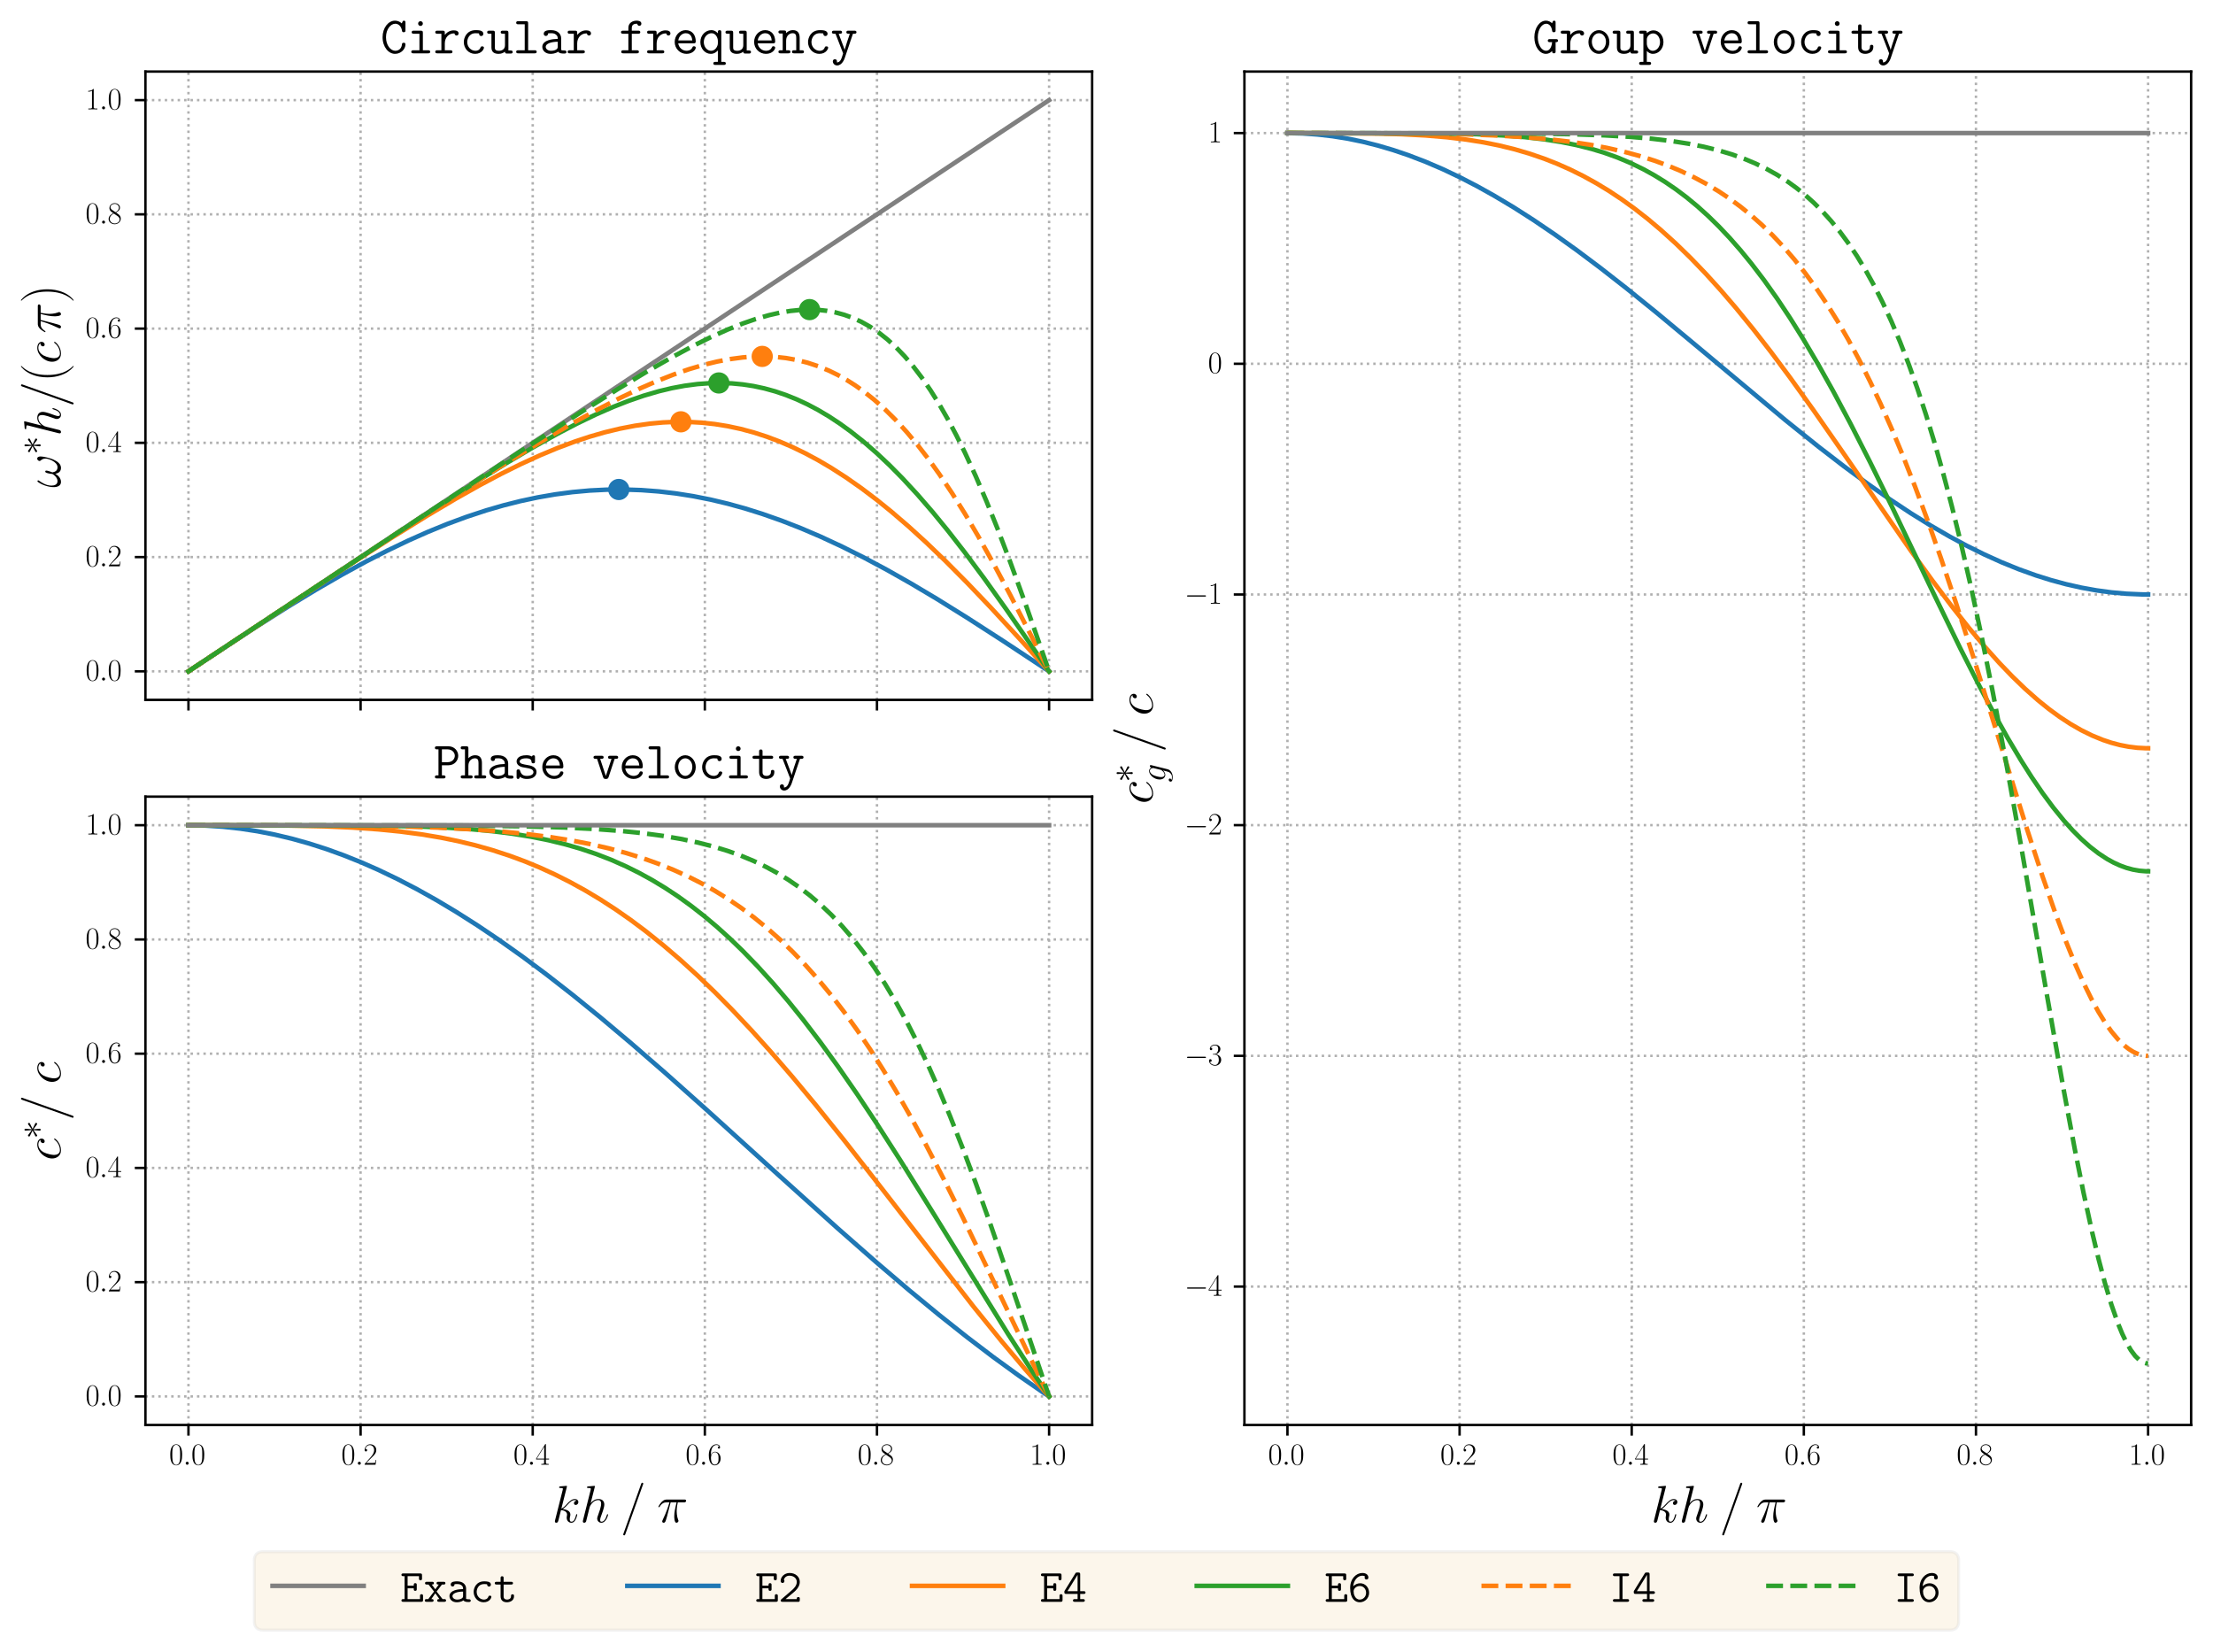 <?xml version="1.0" encoding="utf-8" standalone="no"?>
<!DOCTYPE svg PUBLIC "-//W3C//DTD SVG 1.1//EN"
  "http://www.w3.org/Graphics/SVG/1.1/DTD/svg11.dtd">
<svg xmlns:xlink="http://www.w3.org/1999/xlink" width="728.4pt" height="543.681pt" viewBox="0 0 728.4 543.681" xmlns="http://www.w3.org/2000/svg" version="1.1">
 <defs>
  <style type="text/css">*{stroke-linejoin: round; stroke-linecap: butt}</style>
 </defs>
 <g id="figure_1">
  <g id="patch_1">
   <path d="M 0 543.681 
L 728.4 543.681 
L 728.4 -0 
L 0 -0 
z
" style="fill: #ffffff"/>
  </g>
  <g id="axes_1">
   <g id="patch_2">
    <path d="M 47.867 230.33 
L 359.471 230.33 
L 359.471 23.55 
L 47.867 23.55 
z
" style="fill: #ffffff"/>
   </g>
   <g id="matplotlib.axis_1">
    <g id="xtick_1">
     <g id="line2d_1">
      <path d="M 62.03 230.33 
L 62.03 23.55 
" clip-path="url(#pd22bc15ac1)" style="fill: none; stroke-dasharray: 0.8,1.32; stroke-dashoffset: 0; stroke: #b0b0b0; stroke-width: 0.8"/>
     </g>
     <g id="line2d_2">
      <defs>
       <path id="m361b5fa4fe" d="M 0 0 
L 0 3.5 
" style="stroke: #000000; stroke-width: 0.8"/>
      </defs>
      <g>
       <use xlink:href="#m361b5fa4fe" x="62.03" y="230.33" style="stroke: #000000; stroke-width: 0.8"/>
      </g>
     </g>
    </g>
    <g id="xtick_2">
     <g id="line2d_3">
      <path d="M 118.686 230.33 
L 118.686 23.55 
" clip-path="url(#pd22bc15ac1)" style="fill: none; stroke-dasharray: 0.8,1.32; stroke-dashoffset: 0; stroke: #b0b0b0; stroke-width: 0.8"/>
     </g>
     <g id="line2d_4">
      <g>
       <use xlink:href="#m361b5fa4fe" x="118.686" y="230.33" style="stroke: #000000; stroke-width: 0.8"/>
      </g>
     </g>
    </g>
    <g id="xtick_3">
     <g id="line2d_5">
      <path d="M 175.341 230.33 
L 175.341 23.55 
" clip-path="url(#pd22bc15ac1)" style="fill: none; stroke-dasharray: 0.8,1.32; stroke-dashoffset: 0; stroke: #b0b0b0; stroke-width: 0.8"/>
     </g>
     <g id="line2d_6">
      <g>
       <use xlink:href="#m361b5fa4fe" x="175.341" y="230.33" style="stroke: #000000; stroke-width: 0.8"/>
      </g>
     </g>
    </g>
    <g id="xtick_4">
     <g id="line2d_7">
      <path d="M 231.996 230.33 
L 231.996 23.55 
" clip-path="url(#pd22bc15ac1)" style="fill: none; stroke-dasharray: 0.8,1.32; stroke-dashoffset: 0; stroke: #b0b0b0; stroke-width: 0.8"/>
     </g>
     <g id="line2d_8">
      <g>
       <use xlink:href="#m361b5fa4fe" x="231.996" y="230.33" style="stroke: #000000; stroke-width: 0.8"/>
      </g>
     </g>
    </g>
    <g id="xtick_5">
     <g id="line2d_9">
      <path d="M 288.652 230.33 
L 288.652 23.55 
" clip-path="url(#pd22bc15ac1)" style="fill: none; stroke-dasharray: 0.8,1.32; stroke-dashoffset: 0; stroke: #b0b0b0; stroke-width: 0.8"/>
     </g>
     <g id="line2d_10">
      <g>
       <use xlink:href="#m361b5fa4fe" x="288.652" y="230.33" style="stroke: #000000; stroke-width: 0.8"/>
      </g>
     </g>
    </g>
    <g id="xtick_6">
     <g id="line2d_11">
      <path d="M 345.307 230.33 
L 345.307 23.55 
" clip-path="url(#pd22bc15ac1)" style="fill: none; stroke-dasharray: 0.8,1.32; stroke-dashoffset: 0; stroke: #b0b0b0; stroke-width: 0.8"/>
     </g>
     <g id="line2d_12">
      <g>
       <use xlink:href="#m361b5fa4fe" x="345.307" y="230.33" style="stroke: #000000; stroke-width: 0.8"/>
      </g>
     </g>
    </g>
   </g>
   <g id="matplotlib.axis_2">
    <g id="ytick_1">
     <g id="line2d_13">
      <path d="M 47.867 220.931 
L 359.471 220.931 
" clip-path="url(#pd22bc15ac1)" style="fill: none; stroke-dasharray: 0.8,1.32; stroke-dashoffset: 0; stroke: #b0b0b0; stroke-width: 0.8"/>
     </g>
     <g id="line2d_14">
      <defs>
       <path id="m96747122b2" d="M 0 0 
L -3.5 0 
" style="stroke: #000000; stroke-width: 0.8"/>
      </defs>
      <g>
       <use xlink:href="#m96747122b2" x="47.867" y="220.931" style="stroke: #000000; stroke-width: 0.8"/>
      </g>
     </g>
     <g id="text_1">
      <!-- $\mathdefault{0.0}$ -->
      <g transform="translate(28.136 223.975)scale(0.1 -0.1)">
       <defs>
        <path id="CMR17-30" d="M 2688 2038 
C 2688 2430 2682 3099 2413 3613 
C 2176 4063 1798 4224 1466 4224 
C 1158 4224 768 4082 525 3620 
C 269 3137 243 2539 243 2038 
C 243 1671 250 1112 448 623 
C 723 -39 1216 -128 1466 -128 
C 1760 -128 2208 -7 2470 604 
C 2662 1048 2688 1568 2688 2038 
z
M 1466 -26 
C 1056 -26 813 328 723 816 
C 653 1196 653 1749 653 2109 
C 653 2604 653 3015 736 3407 
C 858 3954 1216 4121 1466 4121 
C 1728 4121 2067 3947 2189 3420 
C 2272 3054 2278 2623 2278 2109 
C 2278 1691 2278 1176 2202 797 
C 2067 96 1690 -26 1466 -26 
z
" transform="scale(0.016)"/>
        <path id="CMMI12-3a" d="M 1178 307 
C 1178 492 1024 620 870 620 
C 685 620 557 467 557 313 
C 557 128 710 0 864 0 
C 1050 0 1178 153 1178 307 
z
" transform="scale(0.016)"/>
       </defs>
       <use xlink:href="#CMR17-30" transform="scale(0.996)"/>
       <use xlink:href="#CMMI12-3a" transform="translate(45.69 0)scale(0.996)"/>
       <use xlink:href="#CMR17-30" transform="translate(72.788 0)scale(0.996)"/>
      </g>
     </g>
    </g>
    <g id="ytick_2">
     <g id="line2d_15">
      <path d="M 47.867 183.335 
L 359.471 183.335 
" clip-path="url(#pd22bc15ac1)" style="fill: none; stroke-dasharray: 0.8,1.32; stroke-dashoffset: 0; stroke: #b0b0b0; stroke-width: 0.8"/>
     </g>
     <g id="line2d_16">
      <g>
       <use xlink:href="#m96747122b2" x="47.867" y="183.335" style="stroke: #000000; stroke-width: 0.8"/>
      </g>
     </g>
     <g id="text_2">
      <!-- $\mathdefault{0.2}$ -->
      <g transform="translate(28.136 186.379)scale(0.1 -0.1)">
       <defs>
        <path id="CMR17-32" d="M 2669 990 
L 2554 990 
C 2490 537 2438 460 2413 422 
C 2381 371 1920 371 1830 371 
L 602 371 
C 832 620 1280 1073 1824 1596 
C 2214 1966 2669 2400 2669 3033 
C 2669 3788 2067 4224 1395 4224 
C 691 4224 262 3603 262 3027 
C 262 2777 448 2745 525 2745 
C 589 2745 781 2783 781 3007 
C 781 3206 614 3264 525 3264 
C 486 3264 448 3257 422 3244 
C 544 3788 915 4057 1306 4057 
C 1862 4057 2227 3616 2227 3033 
C 2227 2477 1901 1998 1536 1583 
L 262 147 
L 262 0 
L 2515 0 
L 2669 990 
z
" transform="scale(0.016)"/>
       </defs>
       <use xlink:href="#CMR17-30" transform="scale(0.996)"/>
       <use xlink:href="#CMMI12-3a" transform="translate(45.69 0)scale(0.996)"/>
       <use xlink:href="#CMR17-32" transform="translate(72.788 0)scale(0.996)"/>
      </g>
     </g>
    </g>
    <g id="ytick_3">
     <g id="line2d_17">
      <path d="M 47.867 145.738 
L 359.471 145.738 
" clip-path="url(#pd22bc15ac1)" style="fill: none; stroke-dasharray: 0.8,1.32; stroke-dashoffset: 0; stroke: #b0b0b0; stroke-width: 0.8"/>
     </g>
     <g id="line2d_18">
      <g>
       <use xlink:href="#m96747122b2" x="47.867" y="145.738" style="stroke: #000000; stroke-width: 0.8"/>
      </g>
     </g>
     <g id="text_3">
      <!-- $\mathdefault{0.4}$ -->
      <g transform="translate(28.136 148.782)scale(0.1 -0.1)">
       <defs>
        <path id="CMR17-34" d="M 2150 4147 
C 2150 4281 2144 4288 2029 4288 
L 128 1254 
L 128 1088 
L 1779 1088 
L 1779 460 
C 1779 230 1766 166 1318 166 
L 1197 166 
L 1197 0 
C 1402 12 1747 12 1965 12 
C 2182 12 2528 12 2733 0 
L 2733 166 
L 2611 166 
C 2163 166 2150 230 2150 460 
L 2150 1088 
L 2803 1088 
L 2803 1254 
L 2150 1254 
L 2150 4147 
z
M 1798 3723 
L 1798 1254 
L 256 1254 
L 1798 3723 
z
" transform="scale(0.016)"/>
       </defs>
       <use xlink:href="#CMR17-30" transform="scale(0.996)"/>
       <use xlink:href="#CMMI12-3a" transform="translate(45.69 0)scale(0.996)"/>
       <use xlink:href="#CMR17-34" transform="translate(72.788 0)scale(0.996)"/>
      </g>
     </g>
    </g>
    <g id="ytick_4">
     <g id="line2d_19">
      <path d="M 47.867 108.142 
L 359.471 108.142 
" clip-path="url(#pd22bc15ac1)" style="fill: none; stroke-dasharray: 0.8,1.32; stroke-dashoffset: 0; stroke: #b0b0b0; stroke-width: 0.8"/>
     </g>
     <g id="line2d_20">
      <g>
       <use xlink:href="#m96747122b2" x="47.867" y="108.142" style="stroke: #000000; stroke-width: 0.8"/>
      </g>
     </g>
     <g id="text_4">
      <!-- $\mathdefault{0.6}$ -->
      <g transform="translate(28.136 111.186)scale(0.1 -0.1)">
       <defs>
        <path id="CMR17-36" d="M 678 2198 
C 678 3712 1395 4076 1811 4076 
C 1946 4076 2272 4049 2400 3782 
C 2298 3782 2106 3782 2106 3558 
C 2106 3385 2246 3328 2336 3328 
C 2394 3328 2566 3353 2566 3571 
C 2566 3987 2246 4224 1805 4224 
C 1043 4224 243 3411 243 2011 
C 243 257 966 -128 1478 -128 
C 2099 -128 2688 431 2688 1295 
C 2688 2101 2170 2688 1517 2688 
C 1126 2688 838 2430 678 1979 
L 678 2198 
z
M 1478 25 
C 691 25 691 1212 691 1450 
C 691 1914 909 2585 1504 2585 
C 1613 2585 1926 2585 2138 2140 
C 2253 1889 2253 1624 2253 1302 
C 2253 954 2253 696 2118 438 
C 1978 173 1773 25 1478 25 
z
" transform="scale(0.016)"/>
       </defs>
       <use xlink:href="#CMR17-30" transform="scale(0.996)"/>
       <use xlink:href="#CMMI12-3a" transform="translate(45.69 0)scale(0.996)"/>
       <use xlink:href="#CMR17-36" transform="translate(72.788 0)scale(0.996)"/>
      </g>
     </g>
    </g>
    <g id="ytick_5">
     <g id="line2d_21">
      <path d="M 47.867 70.545 
L 359.471 70.545 
" clip-path="url(#pd22bc15ac1)" style="fill: none; stroke-dasharray: 0.8,1.32; stroke-dashoffset: 0; stroke: #b0b0b0; stroke-width: 0.8"/>
     </g>
     <g id="line2d_22">
      <g>
       <use xlink:href="#m96747122b2" x="47.867" y="70.545" style="stroke: #000000; stroke-width: 0.8"/>
      </g>
     </g>
     <g id="text_5">
      <!-- $\mathdefault{0.8}$ -->
      <g transform="translate(28.136 73.59)scale(0.1 -0.1)">
       <defs>
        <path id="CMR17-38" d="M 1741 2289 
C 2144 2494 2554 2803 2554 3298 
C 2554 3884 1990 4224 1472 4224 
C 890 4224 378 3800 378 3215 
C 378 3054 416 2777 666 2533 
C 730 2469 998 2276 1171 2154 
C 883 2006 211 1652 211 945 
C 211 282 838 -128 1459 -128 
C 2144 -128 2720 366 2720 1022 
C 2720 1607 2330 1877 2074 2051 
L 1741 2289 
z
M 902 2855 
C 851 2887 595 3086 595 3388 
C 595 3781 998 4076 1459 4076 
C 1965 4076 2336 3716 2336 3298 
C 2336 2700 1670 2359 1638 2359 
C 1632 2359 1626 2359 1574 2398 
L 902 2855 
z
M 2080 1536 
C 2176 1466 2483 1253 2483 861 
C 2483 385 2010 25 1472 25 
C 890 25 448 443 448 951 
C 448 1459 838 1884 1280 2083 
L 2080 1536 
z
" transform="scale(0.016)"/>
       </defs>
       <use xlink:href="#CMR17-30" transform="scale(0.996)"/>
       <use xlink:href="#CMMI12-3a" transform="translate(45.69 0)scale(0.996)"/>
       <use xlink:href="#CMR17-38" transform="translate(72.788 0)scale(0.996)"/>
      </g>
     </g>
    </g>
    <g id="ytick_6">
     <g id="line2d_23">
      <path d="M 47.867 32.949 
L 359.471 32.949 
" clip-path="url(#pd22bc15ac1)" style="fill: none; stroke-dasharray: 0.8,1.32; stroke-dashoffset: 0; stroke: #b0b0b0; stroke-width: 0.8"/>
     </g>
     <g id="line2d_24">
      <g>
       <use xlink:href="#m96747122b2" x="47.867" y="32.949" style="stroke: #000000; stroke-width: 0.8"/>
      </g>
     </g>
     <g id="text_6">
      <!-- $\mathdefault{1.0}$ -->
      <g transform="translate(28.136 35.993)scale(0.1 -0.1)">
       <defs>
        <path id="CMR17-31" d="M 1702 4083 
C 1702 4217 1696 4224 1606 4224 
C 1357 3927 979 3833 621 3820 
C 602 3820 570 3820 563 3808 
C 557 3795 557 3782 557 3648 
C 755 3648 1088 3686 1344 3839 
L 1344 467 
C 1344 243 1331 166 781 166 
L 589 166 
L 589 0 
C 896 6 1216 12 1523 12 
C 1830 12 2150 6 2458 0 
L 2458 166 
L 2266 166 
C 1715 166 1702 236 1702 467 
L 1702 4083 
z
" transform="scale(0.016)"/>
       </defs>
       <use xlink:href="#CMR17-31" transform="scale(0.996)"/>
       <use xlink:href="#CMMI12-3a" transform="translate(45.69 0)scale(0.996)"/>
       <use xlink:href="#CMR17-30" transform="translate(72.788 0)scale(0.996)"/>
      </g>
     </g>
    </g>
    <g id="text_7">
     <!-- $\omega^* h / (c\,\pi) $ -->
     <g transform="translate(19.902 160.524)rotate(-90)scale(0.17 -0.17)">
      <defs>
       <path id="CMMI12-21" d="M 3802 2406 
C 3802 2592 3750 2828 3526 2828 
C 3398 2828 3251 2668 3251 2540 
C 3251 2483 3277 2444 3328 2387 
C 3424 2278 3546 2105 3546 1804 
C 3546 1574 3405 1209 3302 1011 
C 3123 659 2829 358 2496 358 
C 2093 358 1939 614 1869 972 
C 1939 1139 2086 1555 2086 1721 
C 2086 1792 2061 1849 1978 1849 
C 1933 1849 1882 1824 1850 1772 
C 1760 1632 1677 1126 1683 992 
C 1562 755 1216 358 806 358 
C 378 358 262 736 262 1100 
C 262 1766 678 2348 794 2508 
C 858 2604 902 2668 902 2681 
C 902 2726 877 2796 819 2796 
C 717 2796 685 2713 634 2636 
C 307 2131 77 1420 77 806 
C 77 409 224 -64 704 -64 
C 1235 -64 1568 390 1702 633 
C 1754 275 1946 -64 2413 -64 
C 2899 -64 3206 364 3437 883 
C 3603 1254 3802 2054 3802 2406 
z
" transform="scale(0.016)"/>
       <path id="CMSY10-3" d="M 1760 2762 
C 1766 2853 1766 3008 1600 3008 
C 1498 3008 1414 2924 1434 2840 
L 1434 2755 
L 1523 1740 
L 704 2349 
C 646 2382 634 2395 589 2395 
C 499 2395 416 2303 416 2212 
C 416 2107 480 2081 544 2048 
L 1453 1603 
L 570 1164 
C 467 1112 416 1085 416 987 
C 416 889 499 804 589 804 
C 634 804 646 804 806 928 
L 1523 1459 
L 1427 359 
C 1427 224 1542 192 1594 192 
C 1670 192 1766 236 1766 359 
L 1670 1459 
L 2490 850 
C 2547 817 2560 804 2605 804 
C 2694 804 2778 896 2778 987 
C 2778 1085 2720 1118 2643 1157 
C 2259 1354 2246 1354 1741 1596 
L 2624 2035 
C 2726 2087 2778 2113 2778 2212 
C 2778 2310 2694 2395 2605 2395 
C 2560 2395 2547 2395 2387 2271 
L 1670 1740 
L 1760 2762 
z
" transform="scale(0.016)"/>
       <path id="CMMI12-68" d="M 1798 4255 
C 1805 4281 1818 4319 1818 4351 
C 1818 4416 1754 4416 1741 4416 
C 1734 4416 1421 4390 1389 4383 
C 1280 4377 1184 4364 1069 4358 
C 909 4345 864 4339 864 4223 
C 864 4159 915 4159 1005 4159 
C 1318 4159 1325 4103 1325 4040 
C 1325 4002 1312 3951 1306 3932 
L 378 249 
C 352 153 352 140 352 102 
C 352 -39 461 -64 525 -64 
C 634 -64 717 19 749 89 
L 1037 1245 
C 1069 1385 1107 1519 1139 1660 
C 1210 1928 1210 1934 1331 2119 
C 1453 2305 1741 2687 2234 2687 
C 2490 2687 2579 2496 2579 2241 
C 2579 1883 2330 1187 2189 804 
C 2131 651 2099 568 2099 453 
C 2099 166 2298 -64 2605 -64 
C 3200 -64 3424 874 3424 913 
C 3424 945 3398 970 3360 970 
C 3302 970 3296 951 3264 842 
C 3117 332 2880 64 2624 64 
C 2560 64 2458 70 2458 274 
C 2458 440 2534 645 2560 715 
C 2675 1021 2963 1775 2963 2145 
C 2963 2528 2739 2816 2253 2816 
C 1888 2816 1568 2643 1306 2311 
L 1798 4255 
z
" transform="scale(0.016)"/>
       <path id="CMMI12-3d" d="M 2746 4563 
C 2746 4569 2784 4665 2784 4678 
C 2784 4755 2720 4800 2669 4800 
C 2637 4800 2579 4800 2528 4659 
L 384 -1364 
C 384 -1370 346 -1466 346 -1479 
C 346 -1556 410 -1600 461 -1600 
C 499 -1600 557 -1594 602 -1460 
L 2746 4563 
z
" transform="scale(0.016)"/>
       <path id="CMR17-28" d="M 1958 -1562 
C 1958 -1556 1958 -1543 1939 -1524 
C 1645 -1223 858 -403 858 1596 
C 858 3595 1632 4408 1946 4729 
C 1946 4735 1958 4748 1958 4767 
C 1958 4787 1939 4800 1914 4800 
C 1843 4800 1299 4325 986 3620 
C 666 2909 576 2218 576 1603 
C 576 1141 621 360 1005 -467 
C 1312 -1133 1837 -1600 1914 -1600 
C 1946 -1600 1958 -1588 1958 -1562 
z
" transform="scale(0.016)"/>
       <path id="CMMI12-63" d="M 2502 2432 
C 2381 2432 2323 2432 2234 2355 
C 2195 2323 2125 2227 2125 2124 
C 2125 1996 2221 1919 2342 1919 
C 2496 1919 2669 2047 2669 2303 
C 2669 2591 2374 2816 1933 2816 
C 1094 2816 256 1932 256 1011 
C 256 446 602 -64 1254 -64 
C 2125 -64 2675 622 2675 706 
C 2675 745 2637 777 2611 777 
C 2592 777 2586 771 2528 712 
C 2118 161 1510 64 1267 64 
C 826 64 685 453 685 777 
C 685 1004 794 1634 1024 2073 
C 1190 2374 1536 2687 1939 2687 
C 2022 2687 2374 2676 2502 2432 
z
" transform="scale(0.016)"/>
       <path id="CMMI12-19" d="M 1658 2406 
L 2381 2406 
C 2208 1691 2099 1225 2099 715 
C 2099 625 2099 -64 2362 -64 
C 2496 -64 2611 57 2611 166 
C 2611 198 2611 210 2566 306 
C 2394 746 2394 1295 2394 1340 
C 2394 1378 2394 1832 2528 2406 
L 3245 2406 
C 3328 2406 3539 2406 3539 2611 
C 3539 2752 3418 2752 3302 2752 
L 1197 2752 
C 1050 2752 832 2752 538 2438 
C 371 2253 166 1915 166 1876 
C 166 1838 198 1825 237 1825 
C 282 1825 288 1844 320 1883 
C 653 2406 986 2406 1146 2406 
L 1510 2406 
C 1370 1927 1210 1372 685 255 
C 634 153 634 140 634 102 
C 634 -32 749 -64 806 -64 
C 992 -64 1043 102 1120 370 
C 1222 695 1222 708 1286 964 
L 1658 2406 
z
" transform="scale(0.016)"/>
       <path id="CMR17-29" d="M 1683 1596 
C 1683 2057 1638 2839 1254 3665 
C 947 4332 422 4800 346 4800 
C 326 4800 301 4793 301 4761 
C 301 4748 307 4742 314 4729 
C 621 4408 1402 3595 1402 1603 
C 1402 -396 627 -1210 314 -1530 
C 307 -1543 301 -1549 301 -1562 
C 301 -1594 326 -1600 346 -1600 
C 416 -1600 960 -1127 1274 -422 
C 1594 289 1683 981 1683 1596 
z
" transform="scale(0.016)"/>
      </defs>
      <use xlink:href="#CMMI12-21" transform="scale(0.996)"/>
      <use xlink:href="#CMSY10-3" transform="translate(64.318 36.154)scale(0.697)"/>
      <use xlink:href="#CMMI12-68" transform="translate(99.686 0)scale(0.996)"/>
      <use xlink:href="#CMMI12-3d" transform="translate(155.84 0)scale(0.996)"/>
      <use xlink:href="#CMR17-28" transform="translate(204.615 0)scale(0.996)"/>
      <use xlink:href="#CMMI12-63" transform="translate(239.896 0)scale(0.996)"/>
      <use xlink:href="#CMMI12-19" transform="translate(298.484 0)scale(0.996)"/>
      <use xlink:href="#CMR17-29" transform="translate(357.394 0)scale(0.996)"/>
     </g>
    </g>
   </g>
   <g id="line2d_25">
    <path d="M 62.03 220.931 
L 345.307 32.949 
L 345.307 32.949 
" clip-path="url(#pd22bc15ac1)" style="fill: none; stroke: #808080; stroke-width: 1.5; stroke-linecap: square"/>
   </g>
   <g id="line2d_26">
    <path d="M 62.03 220.931 
L 83.329 206.928 
L 94.689 199.729 
L 103.918 194.123 
L 112.438 189.196 
L 120.248 184.927 
L 127.347 181.279 
L 134.447 177.877 
L 140.837 175.043 
L 147.226 172.439 
L 153.616 170.079 
L 160.006 167.974 
L 165.685 166.325 
L 171.365 164.893 
L 177.045 163.684 
L 182.725 162.701 
L 188.404 161.95 
L 194.084 161.432 
L 199.764 161.151 
L 205.444 161.106 
L 211.123 161.299 
L 216.803 161.728 
L 222.483 162.392 
L 228.162 163.289 
L 233.842 164.413 
L 239.522 165.763 
L 245.202 167.33 
L 250.881 169.111 
L 257.271 171.359 
L 263.661 173.857 
L 270.05 176.59 
L 277.15 179.888 
L 284.25 183.44 
L 292.059 187.614 
L 299.869 192.038 
L 308.389 197.111 
L 318.328 203.294 
L 330.398 211.082 
L 345.307 220.931 
L 345.307 220.931 
" clip-path="url(#pd22bc15ac1)" style="fill: none; stroke: #1f77b4; stroke-width: 1.5; stroke-linecap: square"/>
   </g>
   <g id="line2d_27">
    <path d="M 203.669 161.094 
" clip-path="url(#pd22bc15ac1)" style="fill: none; stroke: #1f77b4; stroke-width: 1.5; stroke-linecap: square"/>
    <defs>
     <path id="mdac3946887" d="M 0 3 
C 0.796 3 1.559 2.684 2.121 2.121 
C 2.684 1.559 3 0.796 3 0 
C 3 -0.796 2.684 -1.559 2.121 -2.121 
C 1.559 -2.684 0.796 -3 0 -3 
C -0.796 -3 -1.559 -2.684 -2.121 -2.121 
C -2.684 -1.559 -3 -0.796 -3 0 
C -3 0.796 -2.684 1.559 -2.121 2.121 
C -1.559 2.684 -0.796 3 0 3 
z
" style="stroke: #1f77b4"/>
    </defs>
    <g clip-path="url(#pd22bc15ac1)">
     <use xlink:href="#mdac3946887" x="203.669" y="161.094" style="fill: #1f77b4; stroke: #1f77b4"/>
    </g>
   </g>
   <g id="line2d_28">
    <path d="M 62.03 220.931 
L 114.568 186.196 
L 129.477 176.61 
L 140.837 169.564 
L 150.066 164.09 
L 157.876 159.693 
L 164.975 155.929 
L 171.365 152.764 
L 177.755 149.843 
L 183.435 147.476 
L 189.114 145.35 
L 194.084 143.703 
L 199.054 142.272 
L 204.024 141.071 
L 208.993 140.113 
L 213.963 139.411 
L 218.223 139.022 
L 222.483 138.837 
L 226.743 138.863 
L 231.002 139.104 
L 235.262 139.566 
L 239.522 140.252 
L 243.782 141.166 
L 248.042 142.31 
L 252.301 143.685 
L 256.561 145.291 
L 260.821 147.127 
L 265.081 149.192 
L 269.341 151.482 
L 273.6 153.993 
L 278.57 157.196 
L 283.54 160.682 
L 288.51 164.44 
L 293.479 168.457 
L 299.159 173.342 
L 304.839 178.518 
L 311.229 184.651 
L 318.328 191.797 
L 326.138 199.984 
L 336.077 210.751 
L 345.307 220.931 
L 345.307 220.931 
" clip-path="url(#pd22bc15ac1)" style="fill: none; stroke: #ff7f0e; stroke-width: 1.5; stroke-linecap: square"/>
   </g>
   <g id="line2d_29">
    <path d="M 224.108 138.822 
" clip-path="url(#pd22bc15ac1)" style="fill: none; stroke: #ff7f0e; stroke-width: 1.5; stroke-linecap: square"/>
    <defs>
     <path id="m5531dc4b19" d="M 0 3 
C 0.796 3 1.559 2.684 2.121 2.121 
C 2.684 1.559 3 0.796 3 0 
C 3 -0.796 2.684 -1.559 2.121 -2.121 
C 1.559 -2.684 0.796 -3 0 -3 
C -0.796 -3 -1.559 -2.684 -2.121 -2.121 
C -2.684 -1.559 -3 -0.796 -3 0 
C -3 0.796 -2.684 1.559 -2.121 2.121 
C -1.559 2.684 -0.796 3 0 3 
z
" style="stroke: #ff7f0e"/>
    </defs>
    <g clip-path="url(#pd22bc15ac1)">
     <use xlink:href="#m5531dc4b19" x="224.108" y="138.822" style="fill: #ff7f0e; stroke: #ff7f0e"/>
    </g>
   </g>
   <g id="line2d_30">
    <path d="M 62.03 220.931 
L 139.417 169.704 
L 155.036 159.644 
L 166.395 152.59 
L 175.625 147.129 
L 183.435 142.775 
L 189.824 139.445 
L 196.214 136.371 
L 201.894 133.891 
L 206.863 131.945 
L 211.833 130.232 
L 216.803 128.778 
L 221.063 127.756 
L 225.323 126.957 
L 229.582 126.396 
L 233.842 126.089 
L 237.392 126.036 
L 240.942 126.177 
L 244.492 126.517 
L 248.042 127.064 
L 251.591 127.824 
L 255.141 128.802 
L 258.691 130.002 
L 262.241 131.427 
L 265.791 133.08 
L 269.341 134.964 
L 272.89 137.077 
L 276.44 139.421 
L 279.99 141.992 
L 284.25 145.375 
L 288.51 149.076 
L 292.769 153.086 
L 297.029 157.392 
L 301.999 162.772 
L 306.969 168.51 
L 311.938 174.577 
L 317.618 181.868 
L 324.008 190.46 
L 331.108 200.387 
L 341.047 214.717 
L 345.307 220.931 
L 345.307 220.931 
" clip-path="url(#pd22bc15ac1)" style="fill: none; stroke: #2ca02c; stroke-width: 1.5; stroke-linecap: square"/>
   </g>
   <g id="line2d_31">
    <path d="M 236.606 126.032 
" clip-path="url(#pd22bc15ac1)" style="fill: none; stroke: #2ca02c; stroke-width: 1.5; stroke-linecap: square"/>
    <defs>
     <path id="mfba2f741a1" d="M 0 3 
C 0.796 3 1.559 2.684 2.121 2.121 
C 2.684 1.559 3 0.796 3 0 
C 3 -0.796 2.684 -1.559 2.121 -2.121 
C 1.559 -2.684 0.796 -3 0 -3 
C -0.796 -3 -1.559 -2.684 -2.121 -2.121 
C -2.684 -1.559 -3 -0.796 -3 0 
C -3 0.796 -2.684 1.559 -2.121 2.121 
C -1.559 2.684 -0.796 3 0 3 
z
" style="stroke: #2ca02c"/>
    </defs>
    <g clip-path="url(#pd22bc15ac1)">
     <use xlink:href="#mfba2f741a1" x="236.606" y="126.032" style="fill: #2ca02c; stroke: #2ca02c"/>
    </g>
   </g>
   <g id="line2d_32">
    <path d="M 62.03 220.931 
L 135.867 172.066 
L 155.036 159.653 
L 168.525 151.162 
L 179.885 144.273 
L 189.114 138.932 
L 196.924 134.651 
L 204.024 131 
L 210.413 127.953 
L 216.093 125.471 
L 221.773 123.238 
L 226.743 121.518 
L 231.712 120.046 
L 235.972 119.005 
L 240.232 118.19 
L 244.492 117.624 
L 248.042 117.358 
L 251.591 117.295 
L 255.141 117.45 
L 258.691 117.836 
L 262.241 118.469 
L 265.791 119.363 
L 269.341 120.535 
L 272.89 121.997 
L 275.73 123.386 
L 278.57 124.977 
L 281.41 126.775 
L 284.25 128.787 
L 287.8 131.609 
L 291.349 134.779 
L 294.899 138.304 
L 298.449 142.184 
L 301.999 146.421 
L 305.549 151.008 
L 309.099 155.939 
L 313.358 162.293 
L 317.618 169.095 
L 321.878 176.31 
L 326.848 185.185 
L 332.527 195.827 
L 339.627 209.654 
L 345.307 220.931 
L 345.307 220.931 
" clip-path="url(#pd22bc15ac1)" style="fill: none; stroke-dasharray: 5.55,2.4; stroke-dashoffset: 0; stroke: #ff7f0e; stroke-width: 1.5"/>
   </g>
   <g id="line2d_33">
    <path d="M 250.881 117.291 
" clip-path="url(#pd22bc15ac1)" style="fill: none; stroke: #ff7f0e; stroke-width: 1.5; stroke-linecap: square"/>
    <g clip-path="url(#pd22bc15ac1)">
     <use xlink:href="#m5531dc4b19" x="250.881" y="117.291" style="fill: #ff7f0e; stroke: #ff7f0e"/>
    </g>
   </g>
   <g id="line2d_34">
    <path d="M 62.03 220.931 
L 171.365 148.508 
L 190.534 136.092 
L 203.314 128.07 
L 213.253 122.088 
L 221.063 117.626 
L 228.162 113.825 
L 233.842 111.011 
L 239.522 108.45 
L 244.492 106.464 
L 248.751 104.986 
L 253.011 103.751 
L 256.561 102.934 
L 260.111 102.335 
L 263.661 101.979 
L 266.501 101.89 
L 269.341 101.99 
L 272.18 102.296 
L 275.02 102.824 
L 277.86 103.593 
L 280.7 104.62 
L 283.54 105.924 
L 286.38 107.523 
L 289.22 109.436 
L 292.059 111.681 
L 294.899 114.274 
L 297.739 117.233 
L 300.579 120.57 
L 303.419 124.298 
L 306.259 128.427 
L 309.099 132.962 
L 311.938 137.905 
L 314.778 143.254 
L 317.618 149.002 
L 321.168 156.729 
L 324.718 165.023 
L 328.268 173.834 
L 332.527 184.998 
L 337.497 198.662 
L 345.307 220.931 
L 345.307 220.931 
" clip-path="url(#pd22bc15ac1)" style="fill: none; stroke-dasharray: 5.55,2.4; stroke-dashoffset: 0; stroke: #2ca02c; stroke-width: 1.5"/>
   </g>
   <g id="line2d_35">
    <path d="M 266.462 101.89 
" clip-path="url(#pd22bc15ac1)" style="fill: none; stroke: #2ca02c; stroke-width: 1.5; stroke-linecap: square"/>
    <g clip-path="url(#pd22bc15ac1)">
     <use xlink:href="#mfba2f741a1" x="266.462" y="101.89" style="fill: #2ca02c; stroke: #2ca02c"/>
    </g>
   </g>
   <g id="patch_3">
    <path d="M 47.867 230.33 
L 47.867 23.55 
" style="fill: none; stroke: #000000; stroke-width: 0.8; stroke-linejoin: miter; stroke-linecap: square"/>
   </g>
   <g id="patch_4">
    <path d="M 359.471 230.33 
L 359.471 23.55 
" style="fill: none; stroke: #000000; stroke-width: 0.8; stroke-linejoin: miter; stroke-linecap: square"/>
   </g>
   <g id="patch_5">
    <path d="M 47.867 230.33 
L 359.471 230.33 
" style="fill: none; stroke: #000000; stroke-width: 0.8; stroke-linejoin: miter; stroke-linecap: square"/>
   </g>
   <g id="patch_6">
    <path d="M 47.867 23.55 
L 359.471 23.55 
" style="fill: none; stroke: #000000; stroke-width: 0.8; stroke-linejoin: miter; stroke-linecap: square"/>
   </g>
   <g id="text_8">
    <!-- Circular frequency -->
    <g transform="translate(125.232 17.55)scale(0.17 -0.17)">
     <defs>
      <path id="CMTT12-43" d="M 3034 3724 
C 3034 3827 3034 3968 2854 3968 
C 2739 3968 2707 3897 2682 3852 
C 2662 3801 2611 3686 2592 3641 
C 2330 3871 2035 3968 1766 3968 
C 941 3968 256 3089 256 1955 
C 256 795 960 -64 1766 -64 
C 2515 -64 3034 529 3034 1086 
C 3034 1283 2899 1283 2822 1283 
C 2733 1283 2630 1251 2618 1143 
C 2566 351 1920 307 1811 307 
C 1216 307 672 998 672 1955 
C 672 2912 1222 3596 1805 3596 
C 2150 3596 2528 3324 2618 2740 
C 2637 2601 2694 2563 2822 2563 
C 3034 2563 3034 2677 3034 2804 
L 3034 3724 
z
" transform="scale(0.016)"/>
      <path id="CMTT12-69" d="M 1933 3615 
C 1933 3775 1805 3904 1645 3904 
C 1485 3904 1357 3775 1357 3615 
C 1357 3455 1485 3327 1645 3327 
C 1805 3327 1933 3455 1933 3615 
z
M 832 2752 
C 742 2752 576 2752 576 2566 
C 576 2380 742 2380 832 2380 
L 1517 2380 
L 1517 371 
L 787 371 
C 698 371 525 371 525 185 
C 525 0 698 0 787 0 
L 2566 0 
C 2656 0 2822 0 2822 185 
C 2822 371 2656 371 2566 371 
L 1933 371 
L 1933 2489 
C 1933 2687 1894 2752 1677 2752 
L 832 2752 
z
" transform="scale(0.016)"/>
      <path id="CMTT12-72" d="M 1382 1206 
C 1382 1966 1920 2419 2464 2419 
C 2496 2419 2534 2419 2566 2412 
C 2586 2183 2765 2163 2810 2163 
C 2957 2163 3059 2272 3059 2412 
C 3059 2687 2790 2790 2470 2790 
C 2042 2790 1677 2598 1382 2240 
L 1382 2489 
C 1382 2687 1344 2752 1126 2752 
L 480 2752 
C 390 2752 224 2752 224 2566 
C 224 2380 390 2380 480 2380 
L 966 2380 
L 966 371 
L 480 371 
C 390 371 224 371 224 185 
C 224 0 390 0 480 0 
L 2054 0 
C 2144 0 2310 0 2310 185 
C 2310 371 2144 371 2054 371 
L 1382 371 
L 1382 1206 
z
" transform="scale(0.016)"/>
      <path id="CMTT12-63" d="M 2918 676 
C 2918 844 2758 844 2707 844 
C 2560 844 2534 793 2502 702 
C 2362 346 2048 307 1894 307 
C 1350 307 890 767 890 1369 
C 890 1699 1075 2444 1914 2444 
C 2086 2444 2221 2431 2278 2425 
C 2323 2412 2330 2405 2330 2373 
C 2349 2107 2547 2101 2586 2101 
C 2726 2101 2848 2198 2848 2373 
C 2848 2816 2202 2816 1920 2816 
C 826 2816 474 1913 474 1369 
C 474 579 1069 -64 1837 -64 
C 2694 -64 2918 572 2918 676 
z
" transform="scale(0.016)"/>
      <path id="CMTT12-75" d="M 2675 2489 
C 2675 2687 2637 2752 2419 2752 
L 1997 2752 
C 1907 2752 1741 2752 1741 2566 
C 1741 2380 1907 2380 1997 2380 
L 2259 2380 
L 2259 979 
C 2259 449 1824 307 1536 307 
C 1030 307 1030 539 1030 740 
L 1030 2489 
C 1030 2687 992 2752 774 2752 
L 352 2752 
C 262 2752 96 2752 96 2566 
C 96 2380 262 2380 352 2380 
L 614 2380 
L 614 707 
C 614 115 998 -64 1491 -64 
C 1882 -64 2125 96 2253 204 
C 2253 -26 2406 -26 2515 -26 
L 2938 -26 
C 3027 -26 3194 -26 3194 160 
C 3194 345 3027 345 2938 345 
L 2675 345 
L 2675 2489 
z
" transform="scale(0.016)"/>
      <path id="CMTT12-6c" d="M 1856 3641 
C 1856 3839 1818 3904 1600 3904 
L 659 3904 
C 570 3904 403 3904 403 3718 
C 403 3532 570 3532 659 3532 
L 1440 3532 
L 1440 371 
L 659 371 
C 570 371 403 371 403 185 
C 403 0 570 0 659 0 
L 2637 0 
C 2726 0 2893 0 2893 185 
C 2893 371 2726 371 2637 371 
L 1856 371 
L 1856 3641 
z
" transform="scale(0.016)"/>
      <path id="CMTT12-61" d="M 2650 1829 
C 2650 2306 2285 2816 1421 2816 
C 1152 2816 531 2816 531 2375 
C 531 2206 653 2112 794 2112 
C 832 2112 1043 2124 1050 2388 
C 1050 2419 1056 2425 1190 2438 
C 1267 2444 1350 2444 1427 2444 
C 1574 2444 1792 2444 2003 2287 
C 2234 2112 2234 1936 2234 1753 
C 1856 1740 1485 1715 1088 1587 
C 768 1478 358 1242 358 791 
C 358 320 762 -64 1357 -64 
C 1562 -64 1958 -32 2291 198 
C 2419 -13 2739 -26 2982 -26 
C 3136 -26 3290 -26 3290 160 
C 3290 347 3123 347 3034 347 
C 2867 347 2739 360 2650 400 
L 2650 1829 
z
M 2234 837 
C 2234 685 2234 545 1971 419 
C 1747 307 1446 307 1427 307 
C 1050 307 774 519 774 791 
C 774 1182 1459 1408 2234 1408 
L 2234 837 
z
" transform="scale(0.016)"/>
      <path id="CMTT12-66" d="M 1581 2380 
L 2355 2380 
C 2445 2380 2611 2380 2611 2566 
C 2611 2752 2445 2752 2355 2752 
L 1581 2752 
L 1581 3081 
C 1581 3596 2029 3596 2234 3596 
C 2234 3583 2285 3339 2496 3339 
C 2598 3339 2746 3418 2746 3603 
C 2746 3968 2259 3968 2163 3968 
C 1677 3968 1165 3692 1165 3108 
L 1165 2752 
L 531 2752 
C 442 2752 269 2752 269 2566 
C 269 2380 435 2380 525 2380 
L 1165 2380 
L 1165 371 
L 557 371 
C 467 371 301 371 301 185 
C 301 0 467 0 557 0 
L 2189 0 
C 2278 0 2445 0 2445 185 
C 2445 371 2278 371 2189 371 
L 1581 371 
L 1581 2380 
z
" transform="scale(0.016)"/>
      <path id="CMTT12-65" d="M 2662 1216 
C 2797 1216 2918 1216 2918 1452 
C 2918 2210 2496 2816 1696 2816 
C 954 2816 358 2171 358 1382 
C 358 566 1005 -64 1792 -64 
C 2618 -64 2918 508 2918 677 
C 2918 716 2906 858 2707 858 
C 2586 858 2547 813 2509 716 
C 2349 339 1933 307 1811 307 
C 1280 307 858 716 787 1216 
L 2662 1216 
z
M 794 1568 
C 877 2120 1293 2444 1696 2444 
C 2336 2444 2470 1892 2496 1568 
L 794 1568 
z
" transform="scale(0.016)"/>
      <path id="CMTT12-71" d="M 2803 2553 
C 2803 2668 2803 2816 2598 2816 
C 2387 2816 2387 2675 2387 2553 
L 2387 2431 
C 2266 2559 2029 2816 1587 2816 
C 890 2816 262 2209 262 1372 
C 262 575 826 -64 1523 -64 
C 1990 -64 2253 211 2387 352 
L 2387 -1037 
L 2099 -1037 
C 2010 -1037 1837 -1037 1837 -1223 
C 1837 -1408 2010 -1408 2099 -1408 
L 3091 -1408 
C 3181 -1408 3354 -1408 3354 -1223 
C 3354 -1037 3181 -1037 3091 -1037 
L 2803 -1037 
L 2803 2553 
z
M 2387 1215 
C 2387 849 2074 307 1562 307 
C 1075 307 678 784 678 1372 
C 678 1987 1126 2444 1626 2444 
C 2112 2444 2387 1915 2387 1510 
L 2387 1215 
z
" transform="scale(0.016)"/>
      <path id="CMTT12-6e" d="M 2675 1889 
C 2675 2521 2381 2816 1856 2816 
C 1421 2816 1139 2572 1030 2451 
C 1030 2687 1030 2777 774 2777 
L 352 2777 
C 262 2777 96 2777 96 2591 
C 96 2406 262 2406 352 2406 
L 614 2406 
L 614 371 
L 352 371 
C 262 371 96 371 96 185 
C 96 0 262 0 352 0 
L 1293 0 
C 1382 0 1549 0 1549 185 
C 1549 371 1382 371 1293 371 
L 1030 371 
L 1030 1540 
C 1030 2167 1466 2444 1811 2444 
C 2182 2444 2259 2231 2259 1863 
L 2259 371 
L 1997 371 
C 1907 371 1741 371 1741 185 
C 1741 0 1907 0 1997 0 
L 2938 0 
C 3027 0 3194 0 3194 185 
C 3194 371 3027 371 2938 371 
L 2675 371 
L 2675 1889 
z
" transform="scale(0.016)"/>
      <path id="CMTT12-79" d="M 2714 2380 
L 2880 2380 
C 2970 2380 3142 2380 3142 2566 
C 3142 2752 2970 2752 2880 2752 
L 2176 2752 
C 2086 2752 1914 2752 1914 2566 
C 1914 2380 2086 2380 2176 2380 
L 2336 2380 
C 2157 1854 1792 783 1702 418 
L 1696 418 
C 1664 559 1638 629 1574 803 
L 979 2380 
L 1126 2380 
C 1216 2380 1389 2380 1389 2566 
C 1389 2752 1216 2752 1126 2752 
L 422 2752 
C 333 2752 160 2752 160 2566 
C 160 2380 333 2380 422 2380 
L 595 2380 
L 1491 72 
C 1517 7 1517 -5 1517 -12 
C 1517 -25 1350 -583 1254 -762 
C 1216 -826 1056 -1127 749 -1095 
C 755 -1076 774 -1037 774 -967 
C 774 -820 672 -717 525 -717 
C 365 -717 269 -826 269 -973 
C 269 -1216 474 -1472 794 -1472 
C 1414 -1472 1690 -647 1709 -595 
L 2714 2380 
z
" transform="scale(0.016)"/>
     </defs>
     <use xlink:href="#CMTT12-43" transform="scale(0.996)"/>
     <use xlink:href="#CMTT12-69" transform="translate(51.266 0)scale(0.996)"/>
     <use xlink:href="#CMTT12-72" transform="translate(102.532 0)scale(0.996)"/>
     <use xlink:href="#CMTT12-63" transform="translate(153.798 0)scale(0.996)"/>
     <use xlink:href="#CMTT12-75" transform="translate(205.064 0)scale(0.996)"/>
     <use xlink:href="#CMTT12-6c" transform="translate(256.331 0)scale(0.996)"/>
     <use xlink:href="#CMTT12-61" transform="translate(307.597 0)scale(0.996)"/>
     <use xlink:href="#CMTT12-72" transform="translate(358.863 0)scale(0.996)"/>
     <use xlink:href="#CMTT12-66" transform="translate(461.395 0)scale(0.996)"/>
     <use xlink:href="#CMTT12-72" transform="translate(512.661 0)scale(0.996)"/>
     <use xlink:href="#CMTT12-65" transform="translate(563.927 0)scale(0.996)"/>
     <use xlink:href="#CMTT12-71" transform="translate(615.193 0)scale(0.996)"/>
     <use xlink:href="#CMTT12-75" transform="translate(666.459 0)scale(0.996)"/>
     <use xlink:href="#CMTT12-65" transform="translate(717.726 0)scale(0.996)"/>
     <use xlink:href="#CMTT12-6e" transform="translate(768.992 0)scale(0.996)"/>
     <use xlink:href="#CMTT12-63" transform="translate(820.258 0)scale(0.996)"/>
     <use xlink:href="#CMTT12-79" transform="translate(871.524 0)scale(0.996)"/>
    </g>
   </g>
  </g>
  <g id="axes_2">
   <g id="patch_7">
    <path d="M 409.595 468.961 
L 721.2 468.961 
L 721.2 23.55 
L 409.595 23.55 
z
" style="fill: #ffffff"/>
   </g>
   <g id="matplotlib.axis_3">
    <g id="xtick_7">
     <g id="line2d_36">
      <path d="M 423.759 468.961 
L 423.759 23.55 
" clip-path="url(#p2e50a4342b)" style="fill: none; stroke-dasharray: 0.8,1.32; stroke-dashoffset: 0; stroke: #b0b0b0; stroke-width: 0.8"/>
     </g>
     <g id="line2d_37">
      <g>
       <use xlink:href="#m361b5fa4fe" x="423.759" y="468.961" style="stroke: #000000; stroke-width: 0.8"/>
      </g>
     </g>
     <g id="text_9">
      <!-- $\mathdefault{0.0}$ -->
      <g transform="translate(417.394 482.049)scale(0.1 -0.1)">
       <use xlink:href="#CMR17-30" transform="scale(0.996)"/>
       <use xlink:href="#CMMI12-3a" transform="translate(45.69 0)scale(0.996)"/>
       <use xlink:href="#CMR17-30" transform="translate(72.788 0)scale(0.996)"/>
      </g>
     </g>
    </g>
    <g id="xtick_8">
     <g id="line2d_38">
      <path d="M 480.414 468.961 
L 480.414 23.55 
" clip-path="url(#p2e50a4342b)" style="fill: none; stroke-dasharray: 0.8,1.32; stroke-dashoffset: 0; stroke: #b0b0b0; stroke-width: 0.8"/>
     </g>
     <g id="line2d_39">
      <g>
       <use xlink:href="#m361b5fa4fe" x="480.414" y="468.961" style="stroke: #000000; stroke-width: 0.8"/>
      </g>
     </g>
     <g id="text_10">
      <!-- $\mathdefault{0.2}$ -->
      <g transform="translate(474.049 482.049)scale(0.1 -0.1)">
       <use xlink:href="#CMR17-30" transform="scale(0.996)"/>
       <use xlink:href="#CMMI12-3a" transform="translate(45.69 0)scale(0.996)"/>
       <use xlink:href="#CMR17-32" transform="translate(72.788 0)scale(0.996)"/>
      </g>
     </g>
    </g>
    <g id="xtick_9">
     <g id="line2d_40">
      <path d="M 537.07 468.961 
L 537.07 23.55 
" clip-path="url(#p2e50a4342b)" style="fill: none; stroke-dasharray: 0.8,1.32; stroke-dashoffset: 0; stroke: #b0b0b0; stroke-width: 0.8"/>
     </g>
     <g id="line2d_41">
      <g>
       <use xlink:href="#m361b5fa4fe" x="537.07" y="468.961" style="stroke: #000000; stroke-width: 0.8"/>
      </g>
     </g>
     <g id="text_11">
      <!-- $\mathdefault{0.4}$ -->
      <g transform="translate(530.705 482.049)scale(0.1 -0.1)">
       <use xlink:href="#CMR17-30" transform="scale(0.996)"/>
       <use xlink:href="#CMMI12-3a" transform="translate(45.69 0)scale(0.996)"/>
       <use xlink:href="#CMR17-34" transform="translate(72.788 0)scale(0.996)"/>
      </g>
     </g>
    </g>
    <g id="xtick_10">
     <g id="line2d_42">
      <path d="M 593.725 468.961 
L 593.725 23.55 
" clip-path="url(#p2e50a4342b)" style="fill: none; stroke-dasharray: 0.8,1.32; stroke-dashoffset: 0; stroke: #b0b0b0; stroke-width: 0.8"/>
     </g>
     <g id="line2d_43">
      <g>
       <use xlink:href="#m361b5fa4fe" x="593.725" y="468.961" style="stroke: #000000; stroke-width: 0.8"/>
      </g>
     </g>
     <g id="text_12">
      <!-- $\mathdefault{0.6}$ -->
      <g transform="translate(587.36 482.049)scale(0.1 -0.1)">
       <use xlink:href="#CMR17-30" transform="scale(0.996)"/>
       <use xlink:href="#CMMI12-3a" transform="translate(45.69 0)scale(0.996)"/>
       <use xlink:href="#CMR17-36" transform="translate(72.788 0)scale(0.996)"/>
      </g>
     </g>
    </g>
    <g id="xtick_11">
     <g id="line2d_44">
      <path d="M 650.38 468.961 
L 650.38 23.55 
" clip-path="url(#p2e50a4342b)" style="fill: none; stroke-dasharray: 0.8,1.32; stroke-dashoffset: 0; stroke: #b0b0b0; stroke-width: 0.8"/>
     </g>
     <g id="line2d_45">
      <g>
       <use xlink:href="#m361b5fa4fe" x="650.38" y="468.961" style="stroke: #000000; stroke-width: 0.8"/>
      </g>
     </g>
     <g id="text_13">
      <!-- $\mathdefault{0.8}$ -->
      <g transform="translate(644.015 482.049)scale(0.1 -0.1)">
       <use xlink:href="#CMR17-30" transform="scale(0.996)"/>
       <use xlink:href="#CMMI12-3a" transform="translate(45.69 0)scale(0.996)"/>
       <use xlink:href="#CMR17-38" transform="translate(72.788 0)scale(0.996)"/>
      </g>
     </g>
    </g>
    <g id="xtick_12">
     <g id="line2d_46">
      <path d="M 707.036 468.961 
L 707.036 23.55 
" clip-path="url(#p2e50a4342b)" style="fill: none; stroke-dasharray: 0.8,1.32; stroke-dashoffset: 0; stroke: #b0b0b0; stroke-width: 0.8"/>
     </g>
     <g id="line2d_47">
      <g>
       <use xlink:href="#m361b5fa4fe" x="707.036" y="468.961" style="stroke: #000000; stroke-width: 0.8"/>
      </g>
     </g>
     <g id="text_14">
      <!-- $\mathdefault{1.0}$ -->
      <g transform="translate(700.671 482.049)scale(0.1 -0.1)">
       <use xlink:href="#CMR17-31" transform="scale(0.996)"/>
       <use xlink:href="#CMMI12-3a" transform="translate(45.69 0)scale(0.996)"/>
       <use xlink:href="#CMR17-30" transform="translate(72.788 0)scale(0.996)"/>
      </g>
     </g>
    </g>
    <g id="text_15">
     <!-- $kh\: / \: \pi$ -->
     <g transform="translate(543.414 500.965)scale(0.17 -0.17)">
      <defs>
       <path id="CMMI12-6b" d="M 1798 4255 
C 1805 4281 1818 4319 1818 4351 
C 1818 4416 1754 4416 1741 4416 
C 1734 4416 1504 4396 1389 4383 
C 1280 4377 1184 4364 1069 4358 
C 915 4345 870 4339 870 4223 
C 870 4159 934 4159 998 4159 
C 1325 4159 1325 4103 1325 4040 
C 1325 4014 1325 4002 1293 3888 
L 378 250 
C 352 153 352 141 352 102 
C 352 -39 461 -64 525 -64 
C 704 -64 742 76 794 275 
L 1094 1476 
C 1555 1425 1830 1232 1830 924 
C 1830 885 1830 860 1811 763 
C 1786 667 1786 590 1786 558 
C 1786 185 2029 -64 2355 -64 
C 2650 -64 2803 205 2854 295 
C 2989 532 3072 892 3072 917 
C 3072 949 3046 975 3008 975 
C 2950 975 2944 949 2918 847 
C 2829 513 2694 64 2368 64 
C 2240 64 2157 128 2157 372 
C 2157 494 2182 635 2208 731 
C 2234 847 2234 853 2234 930 
C 2234 1309 1894 1521 1306 1598 
C 1536 1739 1766 1989 1856 2086 
C 2221 2495 2470 2687 2765 2687 
C 2912 2687 2950 2655 2995 2624 
C 2758 2598 2669 2431 2669 2303 
C 2669 2150 2790 2099 2880 2099 
C 3053 2099 3206 2246 3206 2451 
C 3206 2634 3059 2816 2771 2816 
C 2419 2816 2131 2579 1677 2067 
C 1613 1989 1376 1746 1139 1656 
L 1798 4255 
z
" transform="scale(0.016)"/>
      </defs>
      <use xlink:href="#CMMI12-6b" transform="scale(0.996)"/>
      <use xlink:href="#CMMI12-68" transform="translate(54.079 0)scale(0.996)"/>
      <use xlink:href="#CMMI12-3d" transform="translate(132.373 0)scale(0.996)"/>
      <use xlink:href="#CMMI12-19" transform="translate(203.287 0)scale(0.996)"/>
     </g>
    </g>
   </g>
   <g id="matplotlib.axis_4">
    <g id="ytick_7">
     <g id="line2d_48">
      <path d="M 409.595 423.407 
L 721.2 423.407 
" clip-path="url(#p2e50a4342b)" style="fill: none; stroke-dasharray: 0.8,1.32; stroke-dashoffset: 0; stroke: #b0b0b0; stroke-width: 0.8"/>
     </g>
     <g id="line2d_49">
      <g>
       <use xlink:href="#m96747122b2" x="409.595" y="423.407" style="stroke: #000000; stroke-width: 0.8"/>
      </g>
     </g>
     <g id="text_16">
      <!-- $\mathdefault{−4}$ -->
      <g transform="translate(389.865 426.452)scale(0.1 -0.1)">
       <defs>
        <path id="CMSY10-0" d="M 4218 1472 
C 4326 1472 4442 1472 4442 1600 
C 4442 1728 4326 1728 4218 1728 
L 755 1728 
C 646 1728 531 1728 531 1600 
C 531 1472 646 1472 755 1472 
L 4218 1472 
z
" transform="scale(0.016)"/>
       </defs>
       <use xlink:href="#CMSY10-0" transform="scale(0.996)"/>
       <use xlink:href="#CMR17-34" transform="translate(77.487 0)scale(0.996)"/>
      </g>
     </g>
    </g>
    <g id="ytick_8">
     <g id="line2d_50">
      <path d="M 409.595 347.485 
L 721.2 347.485 
" clip-path="url(#p2e50a4342b)" style="fill: none; stroke-dasharray: 0.8,1.32; stroke-dashoffset: 0; stroke: #b0b0b0; stroke-width: 0.8"/>
     </g>
     <g id="line2d_51">
      <g>
       <use xlink:href="#m96747122b2" x="409.595" y="347.485" style="stroke: #000000; stroke-width: 0.8"/>
      </g>
     </g>
     <g id="text_17">
      <!-- $\mathdefault{−3}$ -->
      <g transform="translate(389.865 350.529)scale(0.1 -0.1)">
       <defs>
        <path id="CMR17-33" d="M 1414 2176 
C 1984 2176 2234 1673 2234 1094 
C 2234 322 1824 25 1453 25 
C 1114 25 563 193 390 691 
C 422 678 454 678 486 678 
C 640 678 755 780 755 947 
C 755 1132 614 1216 486 1216 
C 378 1216 211 1164 211 927 
C 211 335 787 -128 1466 -128 
C 2176 -128 2720 432 2720 1087 
C 2720 1718 2208 2176 1600 2246 
C 2086 2347 2554 2776 2554 3353 
C 2554 3856 2048 4224 1472 4224 
C 890 4224 378 3862 378 3347 
C 378 3123 544 3084 627 3084 
C 762 3084 877 3167 877 3334 
C 877 3500 762 3584 627 3584 
C 602 3584 570 3584 544 3571 
C 730 3999 1235 4076 1459 4076 
C 1683 4076 2106 3966 2106 3347 
C 2106 3167 2080 2851 1862 2574 
C 1670 2329 1453 2316 1242 2297 
C 1210 2297 1062 2284 1037 2284 
C 992 2278 966 2272 966 2227 
C 966 2182 973 2176 1101 2176 
L 1414 2176 
z
" transform="scale(0.016)"/>
       </defs>
       <use xlink:href="#CMSY10-0" transform="scale(0.996)"/>
       <use xlink:href="#CMR17-33" transform="translate(77.487 0)scale(0.996)"/>
      </g>
     </g>
    </g>
    <g id="ytick_9">
     <g id="line2d_52">
      <path d="M 409.595 271.563 
L 721.2 271.563 
" clip-path="url(#p2e50a4342b)" style="fill: none; stroke-dasharray: 0.8,1.32; stroke-dashoffset: 0; stroke: #b0b0b0; stroke-width: 0.8"/>
     </g>
     <g id="line2d_53">
      <g>
       <use xlink:href="#m96747122b2" x="409.595" y="271.563" style="stroke: #000000; stroke-width: 0.8"/>
      </g>
     </g>
     <g id="text_18">
      <!-- $\mathdefault{−2}$ -->
      <g transform="translate(389.865 274.607)scale(0.1 -0.1)">
       <use xlink:href="#CMSY10-0" transform="scale(0.996)"/>
       <use xlink:href="#CMR17-32" transform="translate(77.487 0)scale(0.996)"/>
      </g>
     </g>
    </g>
    <g id="ytick_10">
     <g id="line2d_54">
      <path d="M 409.595 195.641 
L 721.2 195.641 
" clip-path="url(#p2e50a4342b)" style="fill: none; stroke-dasharray: 0.8,1.32; stroke-dashoffset: 0; stroke: #b0b0b0; stroke-width: 0.8"/>
     </g>
     <g id="line2d_55">
      <g>
       <use xlink:href="#m96747122b2" x="409.595" y="195.641" style="stroke: #000000; stroke-width: 0.8"/>
      </g>
     </g>
     <g id="text_19">
      <!-- $\mathdefault{−1}$ -->
      <g transform="translate(389.865 198.685)scale(0.1 -0.1)">
       <use xlink:href="#CMSY10-0" transform="scale(0.996)"/>
       <use xlink:href="#CMR17-31" transform="translate(77.487 0)scale(0.996)"/>
      </g>
     </g>
    </g>
    <g id="ytick_11">
     <g id="line2d_56">
      <path d="M 409.595 119.718 
L 721.2 119.718 
" clip-path="url(#p2e50a4342b)" style="fill: none; stroke-dasharray: 0.8,1.32; stroke-dashoffset: 0; stroke: #b0b0b0; stroke-width: 0.8"/>
     </g>
     <g id="line2d_57">
      <g>
       <use xlink:href="#m96747122b2" x="409.595" y="119.718" style="stroke: #000000; stroke-width: 0.8"/>
      </g>
     </g>
     <g id="text_20">
      <!-- $\mathdefault{0}$ -->
      <g transform="translate(397.614 122.762)scale(0.1 -0.1)">
       <use xlink:href="#CMR17-30" transform="scale(0.996)"/>
      </g>
     </g>
    </g>
    <g id="ytick_12">
     <g id="line2d_58">
      <path d="M 409.595 43.796 
L 721.2 43.796 
" clip-path="url(#p2e50a4342b)" style="fill: none; stroke-dasharray: 0.8,1.32; stroke-dashoffset: 0; stroke: #b0b0b0; stroke-width: 0.8"/>
     </g>
     <g id="line2d_59">
      <g>
       <use xlink:href="#m96747122b2" x="409.595" y="43.796" style="stroke: #000000; stroke-width: 0.8"/>
      </g>
     </g>
     <g id="text_21">
      <!-- $\mathdefault{1}$ -->
      <g transform="translate(397.614 46.84)scale(0.1 -0.1)">
       <use xlink:href="#CMR17-31" transform="scale(0.996)"/>
      </g>
     </g>
    </g>
    <g id="text_22">
     <!-- $c_g^* \: / \: c$ -->
     <g transform="translate(379.373 264.591)rotate(-90)scale(0.17 -0.17)">
      <defs>
       <path id="CMMI12-67" d="M 2163 811 
C 2138 708 2125 683 2042 587 
C 1779 249 1510 128 1312 128 
C 1101 128 902 293 902 734 
C 902 1072 1094 1787 1235 2075 
C 1421 2432 1709 2687 1978 2687 
C 2400 2687 2483 2164 2483 2126 
L 2464 2036 
L 2163 811 
z
M 2560 2394 
C 2477 2579 2298 2816 1978 2816 
C 1280 2816 486 1941 486 989 
C 486 325 890 0 1299 0 
C 1638 0 1939 268 2054 396 
L 1914 -176 
C 1824 -520 1786 -677 1555 -896 
C 1293 -1152 1050 -1152 909 -1152 
C 717 -1152 557 -1140 397 -1090 
C 602 -1034 653 -858 653 -789 
C 653 -689 576 -589 435 -589 
C 282 -589 115 -714 115 -921 
C 115 -1178 378 -1280 922 -1280 
C 1747 -1280 2176 -758 2259 -420 
L 2970 2426 
C 2989 2502 2989 2515 2989 2528 
C 2989 2617 2918 2688 2822 2688 
C 2669 2688 2579 2560 2560 2388 
L 2560 2394 
z
" transform="scale(0.016)"/>
      </defs>
      <use xlink:href="#CMMI12-63" transform="scale(0.996)"/>
      <use xlink:href="#CMSY10-3" transform="translate(41.983 36.154)scale(0.697)"/>
      <use xlink:href="#CMMI12-67" transform="translate(41.983 -24.629)scale(0.697)"/>
      <use xlink:href="#CMMI12-3d" transform="translate(99.82 0)scale(0.996)"/>
      <use xlink:href="#CMMI12-63" transform="translate(170.734 0)scale(0.996)"/>
     </g>
    </g>
   </g>
   <g id="line2d_60">
    <path d="M 423.759 43.796 
L 428.729 43.911 
L 433.699 44.257 
L 438.668 44.831 
L 443.638 45.634 
L 448.608 46.661 
L 453.578 47.91 
L 458.548 49.377 
L 463.517 51.057 
L 469.197 53.233 
L 474.877 55.673 
L 480.556 58.366 
L 486.236 61.303 
L 491.916 64.472 
L 498.306 68.298 
L 504.695 72.382 
L 511.795 77.197 
L 518.895 82.276 
L 526.704 88.13 
L 535.224 94.784 
L 545.163 102.824 
L 558.653 114.045 
L 587.761 138.356 
L 598.411 146.899 
L 606.93 153.465 
L 614.74 159.222 
L 621.84 164.199 
L 628.939 168.901 
L 635.329 172.872 
L 641.719 176.577 
L 647.399 179.632 
L 653.078 182.448 
L 658.758 185.016 
L 664.438 187.325 
L 670.117 189.365 
L 675.087 190.925 
L 680.057 192.268 
L 685.027 193.39 
L 689.997 194.289 
L 694.966 194.961 
L 699.936 195.405 
L 704.906 195.619 
L 707.036 195.641 
L 707.036 195.641 
" clip-path="url(#p2e50a4342b)" style="fill: none; stroke: #1f77b4; stroke-width: 1.5; stroke-linecap: square"/>
   </g>
   <g id="line2d_61">
    <path d="M 423.759 43.796 
L 451.448 43.907 
L 461.387 44.169 
L 469.197 44.578 
L 476.297 45.174 
L 482.686 45.945 
L 488.366 46.856 
L 493.336 47.856 
L 498.306 49.067 
L 503.275 50.512 
L 508.245 52.212 
L 512.505 53.886 
L 516.765 55.772 
L 521.025 57.881 
L 525.284 60.222 
L 529.544 62.802 
L 533.804 65.627 
L 538.064 68.703 
L 542.324 72.031 
L 546.583 75.614 
L 551.553 80.113 
L 556.523 84.953 
L 561.493 90.123 
L 566.462 95.613 
L 571.432 101.407 
L 577.112 108.375 
L 582.792 115.678 
L 589.181 124.244 
L 596.991 135.122 
L 606.93 149.407 
L 628.939 181.228 
L 636.039 191.058 
L 642.429 199.532 
L 648.109 206.688 
L 653.078 212.604 
L 658.048 218.154 
L 662.308 222.589 
L 666.568 226.702 
L 670.827 230.471 
L 674.377 233.334 
L 677.927 235.932 
L 681.477 238.257 
L 685.027 240.299 
L 688.577 242.05 
L 692.126 243.504 
L 694.966 244.449 
L 697.806 245.197 
L 700.646 245.748 
L 703.486 246.099 
L 706.326 246.249 
L 707.036 246.255 
L 707.036 246.255 
" clip-path="url(#p2e50a4342b)" style="fill: none; stroke: #ff7f0e; stroke-width: 1.5; stroke-linecap: square"/>
   </g>
   <g id="line2d_62">
    <path d="M 423.759 43.796 
L 474.167 43.903 
L 486.236 44.168 
L 494.756 44.57 
L 501.855 45.123 
L 508.245 45.855 
L 513.925 46.745 
L 518.895 47.75 
L 523.864 49.002 
L 528.124 50.3 
L 532.384 51.832 
L 536.644 53.621 
L 540.904 55.692 
L 544.453 57.65 
L 548.003 59.833 
L 551.553 62.254 
L 555.103 64.923 
L 558.653 67.853 
L 562.203 71.051 
L 565.752 74.525 
L 569.302 78.282 
L 572.852 82.327 
L 576.402 86.661 
L 580.662 92.245 
L 584.922 98.244 
L 589.181 104.649 
L 593.441 111.448 
L 598.411 119.851 
L 603.381 128.727 
L 609.06 139.386 
L 615.45 151.931 
L 622.55 166.385 
L 636.039 194.508 
L 645.269 213.462 
L 651.658 226.053 
L 656.628 235.386 
L 660.888 242.981 
L 665.148 250.137 
L 668.698 255.724 
L 672.247 260.932 
L 675.797 265.732 
L 679.347 270.096 
L 682.187 273.255 
L 685.027 276.105 
L 687.867 278.635 
L 690.706 280.837 
L 693.546 282.7 
L 695.676 283.871 
L 697.806 284.845 
L 699.936 285.62 
L 702.066 286.194 
L 704.196 286.567 
L 706.326 286.736 
L 707.036 286.747 
L 707.036 286.747 
" clip-path="url(#p2e50a4342b)" style="fill: none; stroke: #2ca02c; stroke-width: 1.5; stroke-linecap: square"/>
   </g>
   <g id="line2d_63">
    <path d="M 423.759 43.796 
L 466.357 43.905 
L 481.266 44.169 
L 492.626 44.586 
L 501.855 45.139 
L 509.665 45.814 
L 516.765 46.639 
L 523.154 47.596 
L 528.834 48.651 
L 534.514 49.934 
L 539.484 51.272 
L 544.453 52.842 
L 548.713 54.395 
L 552.973 56.164 
L 557.233 58.17 
L 561.493 60.44 
L 565.752 63.002 
L 569.302 65.38 
L 572.852 67.998 
L 576.402 70.876 
L 579.952 74.031 
L 583.502 77.486 
L 587.051 81.26 
L 590.601 85.374 
L 594.151 89.85 
L 597.701 94.707 
L 601.251 99.967 
L 604.801 105.649 
L 608.35 111.771 
L 611.9 118.347 
L 615.45 125.392 
L 619 132.914 
L 622.55 140.919 
L 626.1 149.407 
L 630.359 160.22 
L 634.619 171.694 
L 638.879 183.786 
L 643.849 198.59 
L 649.528 216.256 
L 658.048 243.641 
L 667.278 273.161 
L 672.247 288.306 
L 676.507 300.515 
L 680.057 309.967 
L 682.897 316.958 
L 685.737 323.369 
L 688.577 329.136 
L 690.706 333.003 
L 692.836 336.452 
L 694.966 339.462 
L 697.096 342.014 
L 699.226 344.092 
L 700.646 345.209 
L 702.066 346.105 
L 703.486 346.78 
L 704.906 347.231 
L 706.326 347.457 
L 707.036 347.485 
L 707.036 347.485 
" clip-path="url(#p2e50a4342b)" style="fill: none; stroke-dasharray: 5.55,2.4; stroke-dashoffset: 0; stroke: #ff7f0e; stroke-width: 1.5"/>
   </g>
   <g id="line2d_64">
    <path d="M 423.759 43.796 
L 500.436 43.903 
L 516.765 44.155 
L 528.124 44.545 
L 536.644 45.041 
L 543.743 45.651 
L 550.133 46.409 
L 555.813 47.3 
L 560.783 48.289 
L 565.752 49.517 
L 570.012 50.797 
L 574.272 52.327 
L 577.822 53.822 
L 581.372 55.547 
L 584.922 57.532 
L 588.471 59.811 
L 591.311 61.872 
L 594.151 64.166 
L 596.991 66.716 
L 599.831 69.547 
L 602.671 72.685 
L 605.511 76.158 
L 608.35 79.995 
L 611.19 84.228 
L 614.03 88.888 
L 616.87 94.011 
L 619.71 99.63 
L 622.55 105.782 
L 625.39 112.501 
L 628.229 119.823 
L 631.069 127.781 
L 633.909 136.408 
L 636.749 145.73 
L 639.589 155.771 
L 642.429 166.549 
L 645.269 178.074 
L 648.818 193.528 
L 652.368 210.122 
L 655.918 227.795 
L 660.178 250.281 
L 665.148 277.931 
L 673.667 327.075 
L 679.347 359.189 
L 682.897 378.131 
L 685.737 392.298 
L 688.577 405.336 
L 690.706 414.236 
L 692.836 422.282 
L 694.966 429.387 
L 697.096 435.473 
L 698.516 438.931 
L 699.936 441.887 
L 701.356 444.328 
L 702.776 446.24 
L 704.196 447.612 
L 704.906 448.094 
L 705.616 448.439 
L 706.326 448.646 
L 707.036 448.715 
L 707.036 448.715 
" clip-path="url(#p2e50a4342b)" style="fill: none; stroke-dasharray: 5.55,2.4; stroke-dashoffset: 0; stroke: #2ca02c; stroke-width: 1.5"/>
   </g>
   <g id="line2d_65">
    <path d="M 423.759 43.796 
L 707.036 43.796 
L 707.036 43.796 
" clip-path="url(#p2e50a4342b)" style="fill: none; stroke: #808080; stroke-width: 1.5; stroke-linecap: square"/>
   </g>
   <g id="patch_8">
    <path d="M 409.595 468.961 
L 409.595 23.55 
" style="fill: none; stroke: #000000; stroke-width: 0.8; stroke-linejoin: miter; stroke-linecap: square"/>
   </g>
   <g id="patch_9">
    <path d="M 721.2 468.961 
L 721.2 23.55 
" style="fill: none; stroke: #000000; stroke-width: 0.8; stroke-linejoin: miter; stroke-linecap: square"/>
   </g>
   <g id="patch_10">
    <path d="M 409.595 468.961 
L 721.2 468.961 
" style="fill: none; stroke: #000000; stroke-width: 0.8; stroke-linejoin: miter; stroke-linecap: square"/>
   </g>
   <g id="patch_11">
    <path d="M 409.595 23.55 
L 721.2 23.55 
" style="fill: none; stroke: #000000; stroke-width: 0.8; stroke-linejoin: miter; stroke-linecap: square"/>
   </g>
   <g id="text_23">
    <!-- Group velocity -->
    <g transform="translate(504.391 17.55)scale(0.17 -0.17)">
     <defs>
      <path id="CMTT12-47" d="M 2816 1356 
C 2944 1356 3110 1356 3110 1542 
C 3110 1728 2938 1728 2848 1728 
L 2131 1728 
C 2042 1728 1869 1728 1869 1542 
C 1869 1356 2042 1356 2131 1356 
L 2394 1356 
C 2362 971 2189 307 1664 307 
C 1146 307 653 996 653 1949 
C 653 2925 1165 3596 1670 3596 
C 1978 3596 2317 3356 2400 2722 
C 2419 2564 2541 2564 2605 2564 
C 2816 2564 2816 2678 2816 2804 
L 2816 3724 
C 2816 3827 2816 3968 2637 3968 
C 2528 3968 2490 3897 2470 3865 
L 2387 3660 
C 2176 3852 1920 3968 1638 3968 
C 883 3968 237 3109 237 1956 
C 237 781 890 -64 1638 -64 
C 1914 -64 2182 51 2400 288 
C 2400 121 2400 0 2611 0 
C 2816 0 2816 134 2816 256 
L 2816 1356 
z
" transform="scale(0.016)"/>
      <path id="CMTT12-6f" d="M 2918 1369 
C 2918 2179 2336 2816 1645 2816 
C 954 2816 371 2179 371 1369 
C 371 553 960 -64 1645 -64 
C 2330 -64 2918 553 2918 1369 
z
M 1645 307 
C 1184 307 787 799 787 1414 
C 787 2017 1197 2444 1645 2444 
C 2093 2444 2502 2017 2502 1414 
C 2502 793 2106 307 1645 307 
z
" transform="scale(0.016)"/>
      <path id="CMTT12-70" d="M 1293 -1408 
C 1382 -1408 1549 -1408 1549 -1223 
C 1549 -1037 1382 -1037 1293 -1037 
L 1030 -1037 
L 1030 294 
C 1184 121 1421 -64 1779 -64 
C 2458 -64 3053 546 3053 1366 
C 3053 2161 2515 2790 1850 2790 
C 1382 2790 1088 2508 1030 2444 
C 1030 2655 1030 2752 774 2752 
L 352 2752 
C 262 2752 96 2752 96 2566 
C 96 2380 262 2380 352 2380 
L 614 2380 
L 614 -1037 
L 352 -1037 
C 262 -1037 96 -1037 96 -1223 
C 96 -1408 262 -1408 352 -1408 
L 1293 -1408 
z
M 1030 1689 
C 1030 2057 1389 2419 1805 2419 
C 2266 2419 2637 1948 2637 1366 
C 2637 746 2202 307 1747 307 
C 1267 307 1030 856 1030 1179 
L 1030 1689 
z
" transform="scale(0.016)"/>
      <path id="CMTT12-76" d="M 2714 2380 
L 2880 2380 
C 2970 2380 3142 2380 3142 2566 
C 3142 2752 2970 2752 2880 2752 
L 2176 2752 
C 2086 2752 1914 2752 1914 2566 
C 1914 2380 2086 2380 2176 2380 
L 2336 2380 
L 1645 296 
L 954 2380 
L 1114 2380 
C 1203 2380 1376 2380 1376 2566 
C 1376 2752 1203 2752 1114 2752 
L 410 2752 
C 320 2752 147 2752 147 2566 
C 147 2380 320 2380 410 2380 
L 576 2380 
L 1312 154 
C 1382 -64 1523 -64 1645 -64 
C 1766 -64 1907 -64 1978 154 
L 2714 2380 
z
" transform="scale(0.016)"/>
      <path id="CMTT12-74" d="M 1382 2380 
L 2419 2380 
C 2509 2380 2675 2380 2675 2566 
C 2675 2752 2509 2752 2419 2752 
L 1382 2752 
L 1382 3261 
C 1382 3373 1382 3520 1178 3520 
C 966 3520 966 3373 966 3261 
L 966 2752 
L 422 2752 
C 333 2752 160 2752 160 2566 
C 160 2380 326 2380 416 2380 
L 966 2380 
L 966 752 
C 966 153 1376 -64 1837 -64 
C 2182 -64 2816 108 2816 765 
C 2816 895 2816 1037 2605 1037 
C 2400 1037 2400 895 2400 759 
C 2394 371 2029 307 1882 307 
C 1382 307 1382 630 1382 785 
L 1382 2380 
z
" transform="scale(0.016)"/>
     </defs>
     <use xlink:href="#CMTT12-47" transform="scale(0.996)"/>
     <use xlink:href="#CMTT12-72" transform="translate(51.266 0)scale(0.996)"/>
     <use xlink:href="#CMTT12-6f" transform="translate(102.532 0)scale(0.996)"/>
     <use xlink:href="#CMTT12-75" transform="translate(153.798 0)scale(0.996)"/>
     <use xlink:href="#CMTT12-70" transform="translate(205.064 0)scale(0.996)"/>
     <use xlink:href="#CMTT12-76" transform="translate(307.597 0)scale(0.996)"/>
     <use xlink:href="#CMTT12-65" transform="translate(358.863 0)scale(0.996)"/>
     <use xlink:href="#CMTT12-6c" transform="translate(410.129 0)scale(0.996)"/>
     <use xlink:href="#CMTT12-6f" transform="translate(461.395 0)scale(0.996)"/>
     <use xlink:href="#CMTT12-63" transform="translate(512.661 0)scale(0.996)"/>
     <use xlink:href="#CMTT12-69" transform="translate(563.927 0)scale(0.996)"/>
     <use xlink:href="#CMTT12-74" transform="translate(615.193 0)scale(0.996)"/>
     <use xlink:href="#CMTT12-79" transform="translate(666.459 0)scale(0.996)"/>
    </g>
   </g>
  </g>
  <g id="axes_3">
   <g id="patch_12">
    <path d="M 47.867 468.961 
L 359.471 468.961 
L 359.471 262.181 
L 47.867 262.181 
z
" style="fill: #ffffff"/>
   </g>
   <g id="matplotlib.axis_5">
    <g id="xtick_13">
     <g id="line2d_66">
      <path d="M 62.03 468.961 
L 62.03 262.181 
" clip-path="url(#p7dfc5c71fa)" style="fill: none; stroke-dasharray: 0.8,1.32; stroke-dashoffset: 0; stroke: #b0b0b0; stroke-width: 0.8"/>
     </g>
     <g id="line2d_67">
      <g>
       <use xlink:href="#m361b5fa4fe" x="62.03" y="468.961" style="stroke: #000000; stroke-width: 0.8"/>
      </g>
     </g>
     <g id="text_24">
      <!-- $\mathdefault{0.0}$ -->
      <g transform="translate(55.665 482.049)scale(0.1 -0.1)">
       <use xlink:href="#CMR17-30" transform="scale(0.996)"/>
       <use xlink:href="#CMMI12-3a" transform="translate(45.69 0)scale(0.996)"/>
       <use xlink:href="#CMR17-30" transform="translate(72.788 0)scale(0.996)"/>
      </g>
     </g>
    </g>
    <g id="xtick_14">
     <g id="line2d_68">
      <path d="M 118.686 468.961 
L 118.686 262.181 
" clip-path="url(#p7dfc5c71fa)" style="fill: none; stroke-dasharray: 0.8,1.32; stroke-dashoffset: 0; stroke: #b0b0b0; stroke-width: 0.8"/>
     </g>
     <g id="line2d_69">
      <g>
       <use xlink:href="#m361b5fa4fe" x="118.686" y="468.961" style="stroke: #000000; stroke-width: 0.8"/>
      </g>
     </g>
     <g id="text_25">
      <!-- $\mathdefault{0.2}$ -->
      <g transform="translate(112.321 482.049)scale(0.1 -0.1)">
       <use xlink:href="#CMR17-30" transform="scale(0.996)"/>
       <use xlink:href="#CMMI12-3a" transform="translate(45.69 0)scale(0.996)"/>
       <use xlink:href="#CMR17-32" transform="translate(72.788 0)scale(0.996)"/>
      </g>
     </g>
    </g>
    <g id="xtick_15">
     <g id="line2d_70">
      <path d="M 175.341 468.961 
L 175.341 262.181 
" clip-path="url(#p7dfc5c71fa)" style="fill: none; stroke-dasharray: 0.8,1.32; stroke-dashoffset: 0; stroke: #b0b0b0; stroke-width: 0.8"/>
     </g>
     <g id="line2d_71">
      <g>
       <use xlink:href="#m361b5fa4fe" x="175.341" y="468.961" style="stroke: #000000; stroke-width: 0.8"/>
      </g>
     </g>
     <g id="text_26">
      <!-- $\mathdefault{0.4}$ -->
      <g transform="translate(168.976 482.049)scale(0.1 -0.1)">
       <use xlink:href="#CMR17-30" transform="scale(0.996)"/>
       <use xlink:href="#CMMI12-3a" transform="translate(45.69 0)scale(0.996)"/>
       <use xlink:href="#CMR17-34" transform="translate(72.788 0)scale(0.996)"/>
      </g>
     </g>
    </g>
    <g id="xtick_16">
     <g id="line2d_72">
      <path d="M 231.996 468.961 
L 231.996 262.181 
" clip-path="url(#p7dfc5c71fa)" style="fill: none; stroke-dasharray: 0.8,1.32; stroke-dashoffset: 0; stroke: #b0b0b0; stroke-width: 0.8"/>
     </g>
     <g id="line2d_73">
      <g>
       <use xlink:href="#m361b5fa4fe" x="231.996" y="468.961" style="stroke: #000000; stroke-width: 0.8"/>
      </g>
     </g>
     <g id="text_27">
      <!-- $\mathdefault{0.6}$ -->
      <g transform="translate(225.631 482.049)scale(0.1 -0.1)">
       <use xlink:href="#CMR17-30" transform="scale(0.996)"/>
       <use xlink:href="#CMMI12-3a" transform="translate(45.69 0)scale(0.996)"/>
       <use xlink:href="#CMR17-36" transform="translate(72.788 0)scale(0.996)"/>
      </g>
     </g>
    </g>
    <g id="xtick_17">
     <g id="line2d_74">
      <path d="M 288.652 468.961 
L 288.652 262.181 
" clip-path="url(#p7dfc5c71fa)" style="fill: none; stroke-dasharray: 0.8,1.32; stroke-dashoffset: 0; stroke: #b0b0b0; stroke-width: 0.8"/>
     </g>
     <g id="line2d_75">
      <g>
       <use xlink:href="#m361b5fa4fe" x="288.652" y="468.961" style="stroke: #000000; stroke-width: 0.8"/>
      </g>
     </g>
     <g id="text_28">
      <!-- $\mathdefault{0.8}$ -->
      <g transform="translate(282.287 482.049)scale(0.1 -0.1)">
       <use xlink:href="#CMR17-30" transform="scale(0.996)"/>
       <use xlink:href="#CMMI12-3a" transform="translate(45.69 0)scale(0.996)"/>
       <use xlink:href="#CMR17-38" transform="translate(72.788 0)scale(0.996)"/>
      </g>
     </g>
    </g>
    <g id="xtick_18">
     <g id="line2d_76">
      <path d="M 345.307 468.961 
L 345.307 262.181 
" clip-path="url(#p7dfc5c71fa)" style="fill: none; stroke-dasharray: 0.8,1.32; stroke-dashoffset: 0; stroke: #b0b0b0; stroke-width: 0.8"/>
     </g>
     <g id="line2d_77">
      <g>
       <use xlink:href="#m361b5fa4fe" x="345.307" y="468.961" style="stroke: #000000; stroke-width: 0.8"/>
      </g>
     </g>
     <g id="text_29">
      <!-- $\mathdefault{1.0}$ -->
      <g transform="translate(338.942 482.049)scale(0.1 -0.1)">
       <use xlink:href="#CMR17-31" transform="scale(0.996)"/>
       <use xlink:href="#CMMI12-3a" transform="translate(45.69 0)scale(0.996)"/>
       <use xlink:href="#CMR17-30" transform="translate(72.788 0)scale(0.996)"/>
      </g>
     </g>
    </g>
    <g id="text_30">
     <!-- $kh \: / \: \pi$ -->
     <g transform="translate(181.686 500.965)scale(0.17 -0.17)">
      <use xlink:href="#CMMI12-6b" transform="scale(0.996)"/>
      <use xlink:href="#CMMI12-68" transform="translate(54.079 0)scale(0.996)"/>
      <use xlink:href="#CMMI12-3d" transform="translate(132.373 0)scale(0.996)"/>
      <use xlink:href="#CMMI12-19" transform="translate(203.287 0)scale(0.996)"/>
     </g>
    </g>
   </g>
   <g id="matplotlib.axis_6">
    <g id="ytick_13">
     <g id="line2d_78">
      <path d="M 47.867 459.562 
L 359.471 459.562 
" clip-path="url(#p7dfc5c71fa)" style="fill: none; stroke-dasharray: 0.8,1.32; stroke-dashoffset: 0; stroke: #b0b0b0; stroke-width: 0.8"/>
     </g>
     <g id="line2d_79">
      <g>
       <use xlink:href="#m96747122b2" x="47.867" y="459.562" style="stroke: #000000; stroke-width: 0.8"/>
      </g>
     </g>
     <g id="text_31">
      <!-- $\mathdefault{0.0}$ -->
      <g transform="translate(28.136 462.606)scale(0.1 -0.1)">
       <use xlink:href="#CMR17-30" transform="scale(0.996)"/>
       <use xlink:href="#CMMI12-3a" transform="translate(45.69 0)scale(0.996)"/>
       <use xlink:href="#CMR17-30" transform="translate(72.788 0)scale(0.996)"/>
      </g>
     </g>
    </g>
    <g id="ytick_14">
     <g id="line2d_80">
      <path d="M 47.867 421.965 
L 359.471 421.965 
" clip-path="url(#p7dfc5c71fa)" style="fill: none; stroke-dasharray: 0.8,1.32; stroke-dashoffset: 0; stroke: #b0b0b0; stroke-width: 0.8"/>
     </g>
     <g id="line2d_81">
      <g>
       <use xlink:href="#m96747122b2" x="47.867" y="421.965" style="stroke: #000000; stroke-width: 0.8"/>
      </g>
     </g>
     <g id="text_32">
      <!-- $\mathdefault{0.2}$ -->
      <g transform="translate(28.136 425.01)scale(0.1 -0.1)">
       <use xlink:href="#CMR17-30" transform="scale(0.996)"/>
       <use xlink:href="#CMMI12-3a" transform="translate(45.69 0)scale(0.996)"/>
       <use xlink:href="#CMR17-32" transform="translate(72.788 0)scale(0.996)"/>
      </g>
     </g>
    </g>
    <g id="ytick_15">
     <g id="line2d_82">
      <path d="M 47.867 384.369 
L 359.471 384.369 
" clip-path="url(#p7dfc5c71fa)" style="fill: none; stroke-dasharray: 0.8,1.32; stroke-dashoffset: 0; stroke: #b0b0b0; stroke-width: 0.8"/>
     </g>
     <g id="line2d_83">
      <g>
       <use xlink:href="#m96747122b2" x="47.867" y="384.369" style="stroke: #000000; stroke-width: 0.8"/>
      </g>
     </g>
     <g id="text_33">
      <!-- $\mathdefault{0.4}$ -->
      <g transform="translate(28.136 387.413)scale(0.1 -0.1)">
       <use xlink:href="#CMR17-30" transform="scale(0.996)"/>
       <use xlink:href="#CMMI12-3a" transform="translate(45.69 0)scale(0.996)"/>
       <use xlink:href="#CMR17-34" transform="translate(72.788 0)scale(0.996)"/>
      </g>
     </g>
    </g>
    <g id="ytick_16">
     <g id="line2d_84">
      <path d="M 47.867 346.773 
L 359.471 346.773 
" clip-path="url(#p7dfc5c71fa)" style="fill: none; stroke-dasharray: 0.8,1.32; stroke-dashoffset: 0; stroke: #b0b0b0; stroke-width: 0.8"/>
     </g>
     <g id="line2d_85">
      <g>
       <use xlink:href="#m96747122b2" x="47.867" y="346.773" style="stroke: #000000; stroke-width: 0.8"/>
      </g>
     </g>
     <g id="text_34">
      <!-- $\mathdefault{0.6}$ -->
      <g transform="translate(28.136 349.817)scale(0.1 -0.1)">
       <use xlink:href="#CMR17-30" transform="scale(0.996)"/>
       <use xlink:href="#CMMI12-3a" transform="translate(45.69 0)scale(0.996)"/>
       <use xlink:href="#CMR17-36" transform="translate(72.788 0)scale(0.996)"/>
      </g>
     </g>
    </g>
    <g id="ytick_17">
     <g id="line2d_86">
      <path d="M 47.867 309.176 
L 359.471 309.176 
" clip-path="url(#p7dfc5c71fa)" style="fill: none; stroke-dasharray: 0.8,1.32; stroke-dashoffset: 0; stroke: #b0b0b0; stroke-width: 0.8"/>
     </g>
     <g id="line2d_87">
      <g>
       <use xlink:href="#m96747122b2" x="47.867" y="309.176" style="stroke: #000000; stroke-width: 0.8"/>
      </g>
     </g>
     <g id="text_35">
      <!-- $\mathdefault{0.8}$ -->
      <g transform="translate(28.136 312.221)scale(0.1 -0.1)">
       <use xlink:href="#CMR17-30" transform="scale(0.996)"/>
       <use xlink:href="#CMMI12-3a" transform="translate(45.69 0)scale(0.996)"/>
       <use xlink:href="#CMR17-38" transform="translate(72.788 0)scale(0.996)"/>
      </g>
     </g>
    </g>
    <g id="ytick_18">
     <g id="line2d_88">
      <path d="M 47.867 271.58 
L 359.471 271.58 
" clip-path="url(#p7dfc5c71fa)" style="fill: none; stroke-dasharray: 0.8,1.32; stroke-dashoffset: 0; stroke: #b0b0b0; stroke-width: 0.8"/>
     </g>
     <g id="line2d_89">
      <g>
       <use xlink:href="#m96747122b2" x="47.867" y="271.58" style="stroke: #000000; stroke-width: 0.8"/>
      </g>
     </g>
     <g id="text_36">
      <!-- $\mathdefault{1.0}$ -->
      <g transform="translate(28.136 274.624)scale(0.1 -0.1)">
       <use xlink:href="#CMR17-31" transform="scale(0.996)"/>
       <use xlink:href="#CMMI12-3a" transform="translate(45.69 0)scale(0.996)"/>
       <use xlink:href="#CMR17-30" transform="translate(72.788 0)scale(0.996)"/>
      </g>
     </g>
    </g>
    <g id="text_37">
     <!-- $c^* / \: c$ -->
     <g transform="translate(19.902 381.949)rotate(-90)scale(0.17 -0.17)">
      <use xlink:href="#CMMI12-63" transform="scale(0.996)"/>
      <use xlink:href="#CMSY10-3" transform="translate(41.983 36.154)scale(0.697)"/>
      <use xlink:href="#CMMI12-3d" transform="translate(77.351 0)scale(0.996)"/>
      <use xlink:href="#CMMI12-63" transform="translate(148.265 0)scale(0.996)"/>
     </g>
    </g>
   </g>
   <g id="line2d_90">
    <path d="M 62.03 271.58 
L 67.71 271.704 
L 73.39 272.077 
L 79.07 272.697 
L 84.749 273.563 
L 90.429 274.672 
L 96.109 276.023 
L 101.788 277.612 
L 107.468 279.435 
L 113.148 281.488 
L 118.828 283.767 
L 124.507 286.264 
L 130.897 289.33 
L 137.287 292.656 
L 143.677 296.234 
L 150.066 300.053 
L 157.166 304.566 
L 164.266 309.345 
L 172.075 314.89 
L 179.885 320.712 
L 188.404 327.351 
L 197.634 334.843 
L 207.573 343.209 
L 218.933 353.075 
L 232.422 365.099 
L 255.851 386.349 
L 275.73 404.254 
L 288.51 415.475 
L 299.159 424.555 
L 309.099 432.747 
L 318.328 440.068 
L 326.848 446.55 
L 335.367 452.74 
L 343.177 458.138 
L 345.307 459.562 
L 345.307 459.562 
" clip-path="url(#p7dfc5c71fa)" style="fill: none; stroke: #1f77b4; stroke-width: 1.5; stroke-linecap: square"/>
   </g>
   <g id="line2d_91">
    <path d="M 62.03 271.58 
L 94.689 271.686 
L 106.758 271.948 
L 115.988 272.35 
L 124.507 272.944 
L 131.607 273.649 
L 138.707 274.586 
L 145.096 275.659 
L 150.776 276.819 
L 156.456 278.192 
L 162.136 279.798 
L 167.815 281.654 
L 172.785 283.494 
L 177.755 285.548 
L 182.725 287.824 
L 187.694 290.329 
L 192.664 293.069 
L 197.634 296.05 
L 202.604 299.275 
L 207.573 302.745 
L 212.543 306.462 
L 218.223 311.009 
L 223.903 315.872 
L 229.582 321.042 
L 235.262 326.51 
L 240.942 332.263 
L 247.332 339.056 
L 253.721 346.163 
L 260.821 354.392 
L 268.631 363.793 
L 277.86 375.286 
L 289.22 389.821 
L 320.458 430.041 
L 329.688 441.425 
L 337.497 450.697 
L 344.597 458.775 
L 345.307 459.562 
L 345.307 459.562 
" clip-path="url(#p7dfc5c71fa)" style="fill: none; stroke: #ff7f0e; stroke-width: 1.5; stroke-linecap: square"/>
   </g>
   <g id="line2d_92">
    <path d="M 62.03 271.58 
L 122.378 271.691 
L 136.577 271.955 
L 146.516 272.346 
L 155.036 272.894 
L 162.136 273.557 
L 168.525 274.357 
L 174.915 275.388 
L 180.595 276.534 
L 186.274 277.926 
L 191.244 279.37 
L 196.214 281.046 
L 201.184 282.976 
L 206.154 285.178 
L 210.413 287.296 
L 214.673 289.638 
L 218.933 292.215 
L 223.193 295.034 
L 227.453 298.104 
L 231.712 301.43 
L 235.972 305.016 
L 240.232 308.867 
L 244.492 312.982 
L 249.461 318.116 
L 254.431 323.604 
L 259.401 329.439 
L 264.371 335.607 
L 270.05 343.044 
L 275.73 350.868 
L 282.12 360.086 
L 288.51 369.687 
L 296.319 381.845 
L 306.259 397.785 
L 331.818 439.051 
L 339.627 451.112 
L 345.307 459.562 
L 345.307 459.562 
" clip-path="url(#p7dfc5c71fa)" style="fill: none; stroke: #2ca02c; stroke-width: 1.5; stroke-linecap: square"/>
   </g>
   <g id="line2d_93">
    <path d="M 62.03 271.58 
L 112.438 271.686 
L 130.187 271.945 
L 143.677 272.354 
L 155.036 272.921 
L 164.266 273.589 
L 172.785 274.42 
L 180.595 275.407 
L 187.694 276.528 
L 194.084 277.755 
L 200.474 279.219 
L 206.154 280.751 
L 211.833 282.527 
L 216.803 284.307 
L 221.773 286.319 
L 226.743 288.588 
L 231.002 290.756 
L 235.262 293.147 
L 239.522 295.778 
L 243.782 298.667 
L 248.042 301.831 
L 252.301 305.288 
L 256.561 309.055 
L 260.821 313.149 
L 265.081 317.584 
L 269.341 322.377 
L 273.6 327.537 
L 277.86 333.075 
L 282.12 338.995 
L 286.38 345.301 
L 290.639 351.988 
L 294.899 359.049 
L 299.869 367.739 
L 304.839 376.882 
L 310.519 387.827 
L 316.908 400.658 
L 325.428 418.341 
L 341.757 452.412 
L 345.307 459.562 
L 345.307 459.562 
" clip-path="url(#p7dfc5c71fa)" style="fill: none; stroke-dasharray: 5.55,2.4; stroke-dashoffset: 0; stroke: #ff7f0e; stroke-width: 1.5"/>
   </g>
   <g id="line2d_94">
    <path d="M 62.03 271.58 
L 152.906 271.686 
L 172.075 271.934 
L 185.565 272.325 
L 196.214 272.857 
L 204.734 273.497 
L 211.833 274.231 
L 218.223 275.093 
L 223.903 276.06 
L 229.582 277.255 
L 234.552 278.525 
L 239.522 280.043 
L 243.782 281.571 
L 248.042 283.34 
L 252.301 285.383 
L 255.851 287.319 
L 259.401 289.491 
L 262.951 291.923 
L 266.501 294.64 
L 270.05 297.668 
L 273.6 301.033 
L 277.15 304.763 
L 280.7 308.886 
L 284.25 313.429 
L 287.8 318.417 
L 291.349 323.873 
L 294.899 329.818 
L 298.449 336.267 
L 301.999 343.23 
L 305.549 350.71 
L 309.099 358.7 
L 312.648 367.185 
L 316.908 377.981 
L 321.168 389.38 
L 326.138 403.314 
L 332.527 421.931 
L 345.307 459.562 
L 345.307 459.562 
" clip-path="url(#p7dfc5c71fa)" style="fill: none; stroke-dasharray: 5.55,2.4; stroke-dashoffset: 0; stroke: #2ca02c; stroke-width: 1.5"/>
   </g>
   <g id="line2d_95">
    <path d="M 62.03 271.58 
L 345.307 271.58 
L 345.307 271.58 
" clip-path="url(#p7dfc5c71fa)" style="fill: none; stroke: #808080; stroke-width: 1.5; stroke-linecap: square"/>
   </g>
   <g id="patch_13">
    <path d="M 47.867 468.961 
L 47.867 262.181 
" style="fill: none; stroke: #000000; stroke-width: 0.8; stroke-linejoin: miter; stroke-linecap: square"/>
   </g>
   <g id="patch_14">
    <path d="M 359.471 468.961 
L 359.471 262.181 
" style="fill: none; stroke: #000000; stroke-width: 0.8; stroke-linejoin: miter; stroke-linecap: square"/>
   </g>
   <g id="patch_15">
    <path d="M 47.867 468.961 
L 359.471 468.961 
" style="fill: none; stroke: #000000; stroke-width: 0.8; stroke-linejoin: miter; stroke-linecap: square"/>
   </g>
   <g id="patch_16">
    <path d="M 47.867 262.181 
L 359.471 262.181 
" style="fill: none; stroke: #000000; stroke-width: 0.8; stroke-linejoin: miter; stroke-linecap: square"/>
   </g>
   <g id="text_38">
    <!-- Phase velocity -->
    <g transform="translate(142.662 256.181)scale(0.17 -0.17)">
     <defs>
      <path id="CMTT12-50" d="M 1030 1600 
L 1824 1600 
C 2566 1600 3014 2186 3014 2748 
C 3014 3336 2554 3904 1824 3904 
L 442 3904 
C 352 3904 179 3904 179 3718 
C 179 3532 352 3532 442 3532 
L 614 3532 
L 614 371 
L 442 371 
C 352 371 179 371 179 185 
C 179 0 352 0 442 0 
L 1203 0 
C 1293 0 1466 0 1466 185 
C 1466 371 1293 371 1203 371 
L 1030 371 
L 1030 1600 
z
M 1030 3532 
L 1709 3532 
C 2323 3532 2598 3090 2598 2755 
C 2598 2394 2310 1971 1709 1971 
L 1030 1971 
L 1030 3532 
z
" transform="scale(0.016)"/>
      <path id="CMTT12-68" d="M 2675 1889 
C 2675 2521 2381 2816 1856 2816 
C 1421 2816 1139 2572 1030 2451 
L 1030 3641 
C 1030 3839 992 3904 774 3904 
L 352 3904 
C 262 3904 96 3904 96 3718 
C 96 3532 262 3532 352 3532 
L 614 3532 
L 614 371 
L 352 371 
C 262 371 96 371 96 185 
C 96 0 262 0 352 0 
L 1293 0 
C 1382 0 1549 0 1549 185 
C 1549 371 1382 371 1293 371 
L 1030 371 
L 1030 1540 
C 1030 2167 1466 2444 1811 2444 
C 2182 2444 2259 2231 2259 1863 
L 2259 371 
L 1997 371 
C 1907 371 1741 371 1741 185 
C 1741 0 1907 0 1997 0 
L 2938 0 
C 3027 0 3194 0 3194 185 
C 3194 371 3027 371 2938 371 
L 2675 371 
L 2675 1889 
z
" transform="scale(0.016)"/>
      <path id="CMTT12-73" d="M 2688 2572 
C 2688 2675 2688 2816 2509 2816 
C 2355 2816 2317 2668 2317 2662 
C 2061 2816 1766 2816 1638 2816 
C 595 2816 454 2282 454 2062 
C 454 1797 608 1615 826 1492 
C 1030 1376 1216 1343 1741 1259 
C 1990 1214 2502 1129 2502 773 
C 2502 533 2285 307 1690 307 
C 1280 307 1011 469 877 935 
C 845 1026 826 1097 666 1097 
C 454 1097 454 974 454 844 
L 454 179 
C 454 76 454 -64 634 -64 
C 710 -64 768 -64 864 198 
C 1158 -45 1491 -64 1690 -64 
C 2874 -64 2874 708 2874 773 
C 2874 1447 2080 1583 1773 1628 
C 1210 1725 826 1790 826 2062 
C 826 2237 1024 2444 1626 2444 
C 2234 2444 2259 2153 2272 1984 
C 2285 1855 2400 1835 2477 1835 
C 2688 1835 2688 1952 2688 2082 
L 2688 2572 
z
" transform="scale(0.016)"/>
     </defs>
     <use xlink:href="#CMTT12-50" transform="scale(0.996)"/>
     <use xlink:href="#CMTT12-68" transform="translate(51.266 0)scale(0.996)"/>
     <use xlink:href="#CMTT12-61" transform="translate(102.532 0)scale(0.996)"/>
     <use xlink:href="#CMTT12-73" transform="translate(153.798 0)scale(0.996)"/>
     <use xlink:href="#CMTT12-65" transform="translate(205.064 0)scale(0.996)"/>
     <use xlink:href="#CMTT12-76" transform="translate(307.597 0)scale(0.996)"/>
     <use xlink:href="#CMTT12-65" transform="translate(358.863 0)scale(0.996)"/>
     <use xlink:href="#CMTT12-6c" transform="translate(410.129 0)scale(0.996)"/>
     <use xlink:href="#CMTT12-6f" transform="translate(461.395 0)scale(0.996)"/>
     <use xlink:href="#CMTT12-63" transform="translate(512.661 0)scale(0.996)"/>
     <use xlink:href="#CMTT12-69" transform="translate(563.927 0)scale(0.996)"/>
     <use xlink:href="#CMTT12-74" transform="translate(615.193 0)scale(0.996)"/>
     <use xlink:href="#CMTT12-79" transform="translate(666.459 0)scale(0.996)"/>
    </g>
   </g>
  </g>
  <g id="legend_1">
   <g id="patch_17">
    <path d="M 86.7 536.481 
L 641.7 536.481 
Q 644.7 536.481 644.7 533.481 
L 644.7 513.66 
Q 644.7 510.66 641.7 510.66 
L 86.7 510.66 
Q 83.7 510.66 83.7 513.66 
L 83.7 533.481 
Q 83.7 536.481 86.7 536.481 
z
" style="fill: #f5deb3; opacity: 0.25; stroke: #cccccc; stroke-linejoin: miter"/>
   </g>
   <g id="line2d_96">
    <path d="M 89.7 521.91 
L 104.7 521.91 
L 119.7 521.91 
" style="fill: none; stroke: #808080; stroke-width: 1.5; stroke-linecap: square"/>
   </g>
   <g id="text_39">
    <!-- Exact -->
    <g transform="translate(131.7 527.16)scale(0.15 -0.15)">
     <defs>
      <path id="CMTT12-45" d="M 1030 1856 
L 1875 1856 
C 1875 1629 1875 1507 2086 1507 
C 2291 1507 2291 1655 2291 1771 
L 2291 2309 
C 2291 2422 2291 2567 2086 2567 
C 1875 2567 1875 2447 1875 2227 
L 1030 2227 
L 1030 3532 
L 2598 3532 
L 2598 3223 
C 2598 3110 2598 2965 2803 2965 
C 3014 2965 3014 3103 3014 3223 
L 3014 3641 
C 3014 3839 2976 3904 2758 3904 
L 442 3904 
C 352 3904 179 3904 179 3718 
C 179 3532 352 3532 442 3532 
L 614 3532 
L 614 371 
L 442 371 
C 352 371 179 371 179 185 
C 179 0 352 0 442 0 
L 2899 0 
C 3110 0 3155 57 3155 262 
L 3155 784 
C 3155 900 3155 1049 2950 1049 
C 2739 1049 2739 906 2739 784 
L 2739 371 
L 1030 371 
L 1030 1856 
z
" transform="scale(0.016)"/>
      <path id="CMTT12-78" d="M 1805 1417 
L 2541 2380 
L 2765 2380 
C 2854 2380 3021 2380 3021 2566 
C 3021 2752 2854 2752 2765 2752 
L 2054 2752 
C 1965 2752 1798 2752 1798 2566 
C 1798 2380 1952 2380 2106 2380 
L 1626 1723 
L 1133 2380 
C 1280 2380 1434 2380 1434 2566 
C 1434 2752 1267 2752 1178 2752 
L 467 2752 
C 378 2752 211 2752 211 2566 
C 211 2380 378 2380 467 2380 
L 691 2380 
L 1453 1417 
L 653 371 
L 435 371 
C 346 371 173 371 173 185 
C 173 0 346 0 435 0 
L 1139 0 
C 1229 0 1395 0 1395 185 
C 1395 371 1248 371 1075 371 
L 1626 1175 
L 2202 371 
C 2042 371 1888 371 1888 185 
C 1888 0 2054 0 2144 0 
L 2854 0 
C 2944 0 3110 0 3110 185 
C 3110 371 2944 371 2854 371 
L 2630 371 
L 1805 1417 
z
" transform="scale(0.016)"/>
     </defs>
     <use xlink:href="#CMTT12-45" transform="scale(0.996)"/>
     <use xlink:href="#CMTT12-78" transform="translate(51.266 0)scale(0.996)"/>
     <use xlink:href="#CMTT12-61" transform="translate(102.532 0)scale(0.996)"/>
     <use xlink:href="#CMTT12-63" transform="translate(153.798 0)scale(0.996)"/>
     <use xlink:href="#CMTT12-74" transform="translate(205.064 0)scale(0.996)"/>
    </g>
   </g>
   <g id="line2d_97">
    <path d="M 206.48 521.91 
L 221.48 521.91 
L 236.48 521.91 
" style="fill: none; stroke: #1f77b4; stroke-width: 1.5; stroke-linecap: square"/>
   </g>
   <g id="text_40">
    <!-- E2 -->
    <g transform="translate(248.48 527.16)scale(0.15 -0.15)">
     <defs>
      <path id="CMTT12-32" d="M 2227 1401 
C 2317 1478 2963 2025 2963 2731 
C 2963 3456 2362 3968 1562 3968 
C 819 3968 326 3412 326 2877 
C 326 2610 550 2591 589 2591 
C 704 2591 845 2680 845 2852 
C 845 2973 800 3011 768 3037 
C 858 3374 1152 3596 1523 3596 
C 2067 3596 2547 3285 2547 2731 
C 2547 2235 2170 1853 1824 1554 
L 416 339 
C 346 281 326 262 326 185 
C 326 0 499 0 589 0 
L 2822 0 
C 2963 38 2963 166 2963 262 
L 2963 396 
C 2963 511 2963 657 2758 657 
C 2547 657 2547 523 2547 371 
L 1005 371 
L 2227 1401 
z
" transform="scale(0.016)"/>
     </defs>
     <use xlink:href="#CMTT12-45" transform="scale(0.996)"/>
     <use xlink:href="#CMTT12-32" transform="translate(51.266 0)scale(0.996)"/>
    </g>
   </g>
   <g id="line2d_98">
    <path d="M 300.19 521.91 
L 315.19 521.91 
L 330.19 521.91 
" style="fill: none; stroke: #ff7f0e; stroke-width: 1.5; stroke-linecap: square"/>
   </g>
   <g id="text_41">
    <!-- E4 -->
    <g transform="translate(342.19 527.16)scale(0.15 -0.15)">
     <defs>
      <path id="CMTT12-34" d="M 243 1549 
C 186 1465 186 1452 186 1337 
C 186 1113 269 1088 442 1088 
L 2010 1088 
L 2010 371 
L 1626 371 
C 1536 371 1370 371 1370 185 
C 1370 0 1536 0 1626 0 
L 2752 0 
C 2842 0 3008 0 3008 185 
C 3008 371 2842 371 2752 371 
L 2368 371 
L 2368 1088 
L 2848 1088 
C 2938 1088 3104 1088 3104 1273 
C 3104 1459 2938 1459 2848 1459 
L 2368 1459 
L 2368 3768 
C 2368 3980 2323 4032 2106 4032 
L 1958 4032 
C 1805 4032 1773 4025 1696 3903 
L 243 1549 
z
M 614 1459 
L 2010 3716 
L 2010 1459 
L 614 1459 
z
" transform="scale(0.016)"/>
     </defs>
     <use xlink:href="#CMTT12-45" transform="scale(0.996)"/>
     <use xlink:href="#CMTT12-34" transform="translate(51.266 0)scale(0.996)"/>
    </g>
   </g>
   <g id="line2d_99">
    <path d="M 393.9 521.91 
L 408.9 521.91 
L 423.9 521.91 
" style="fill: none; stroke: #2ca02c; stroke-width: 1.5; stroke-linecap: square"/>
   </g>
   <g id="text_42">
    <!-- E6 -->
    <g transform="translate(435.9 527.16)scale(0.15 -0.15)">
     <defs>
      <path id="CMTT12-36" d="M 762 2137 
C 826 2972 1382 3596 2010 3596 
C 2138 3596 2285 3577 2381 3478 
C 2355 3446 2330 3415 2330 3321 
C 2330 3203 2419 3072 2586 3072 
C 2752 3072 2848 3190 2848 3334 
C 2848 3667 2586 3968 2016 3968 
C 1178 3968 339 3196 339 1920 
C 339 383 1050 -64 1658 -64 
C 2342 -64 2950 479 2950 1244 
C 2950 1990 2394 2553 1728 2553 
C 1402 2553 1037 2432 762 2137 
z
M 1658 307 
C 973 307 832 1174 832 1180 
C 832 1187 838 1219 838 1238 
C 838 1276 813 1359 813 1436 
C 813 1806 1158 2176 1683 2176 
C 2182 2176 2534 1748 2534 1244 
C 2534 689 2118 307 1658 307 
z
" transform="scale(0.016)"/>
     </defs>
     <use xlink:href="#CMTT12-45" transform="scale(0.996)"/>
     <use xlink:href="#CMTT12-36" transform="translate(51.266 0)scale(0.996)"/>
    </g>
   </g>
   <g id="line2d_100">
    <path d="M 487.61 521.91 
L 502.61 521.91 
L 517.61 521.91 
" style="fill: none; stroke-dasharray: 5.55,2.4; stroke-dashoffset: 0; stroke: #ff7f0e; stroke-width: 1.5"/>
   </g>
   <g id="text_43">
    <!-- I4 -->
    <g transform="translate(529.61 527.16)scale(0.15 -0.15)">
     <defs>
      <path id="CMTT12-49" d="M 1856 3532 
L 2509 3532 
C 2598 3532 2765 3532 2765 3718 
C 2765 3904 2598 3904 2509 3904 
L 787 3904 
C 698 3904 531 3904 531 3718 
C 531 3532 698 3532 787 3532 
L 1440 3532 
L 1440 371 
L 787 371 
C 698 371 531 371 531 185 
C 531 0 698 0 787 0 
L 2509 0 
C 2598 0 2765 0 2765 185 
C 2765 371 2598 371 2509 371 
L 1856 371 
L 1856 3532 
z
" transform="scale(0.016)"/>
     </defs>
     <use xlink:href="#CMTT12-49" transform="scale(0.996)"/>
     <use xlink:href="#CMTT12-34" transform="translate(51.266 0)scale(0.996)"/>
    </g>
   </g>
   <g id="line2d_101">
    <path d="M 581.32 521.91 
L 596.32 521.91 
L 611.32 521.91 
" style="fill: none; stroke-dasharray: 5.55,2.4; stroke-dashoffset: 0; stroke: #2ca02c; stroke-width: 1.5"/>
   </g>
   <g id="text_44">
    <!-- I6 -->
    <g transform="translate(623.32 527.16)scale(0.15 -0.15)">
     <use xlink:href="#CMTT12-49" transform="scale(0.996)"/>
     <use xlink:href="#CMTT12-36" transform="translate(51.266 0)scale(0.996)"/>
    </g>
   </g>
  </g>
 </g>
 <defs>
  <clipPath id="pd22bc15ac1">
   <rect x="47.867" y="23.55" width="311.604" height="206.78"/>
  </clipPath>
  <clipPath id="p2e50a4342b">
   <rect x="409.595" y="23.55" width="311.604" height="445.411"/>
  </clipPath>
  <clipPath id="p7dfc5c71fa">
   <rect x="47.867" y="262.181" width="311.604" height="206.78"/>
  </clipPath>
 </defs>
</svg>
